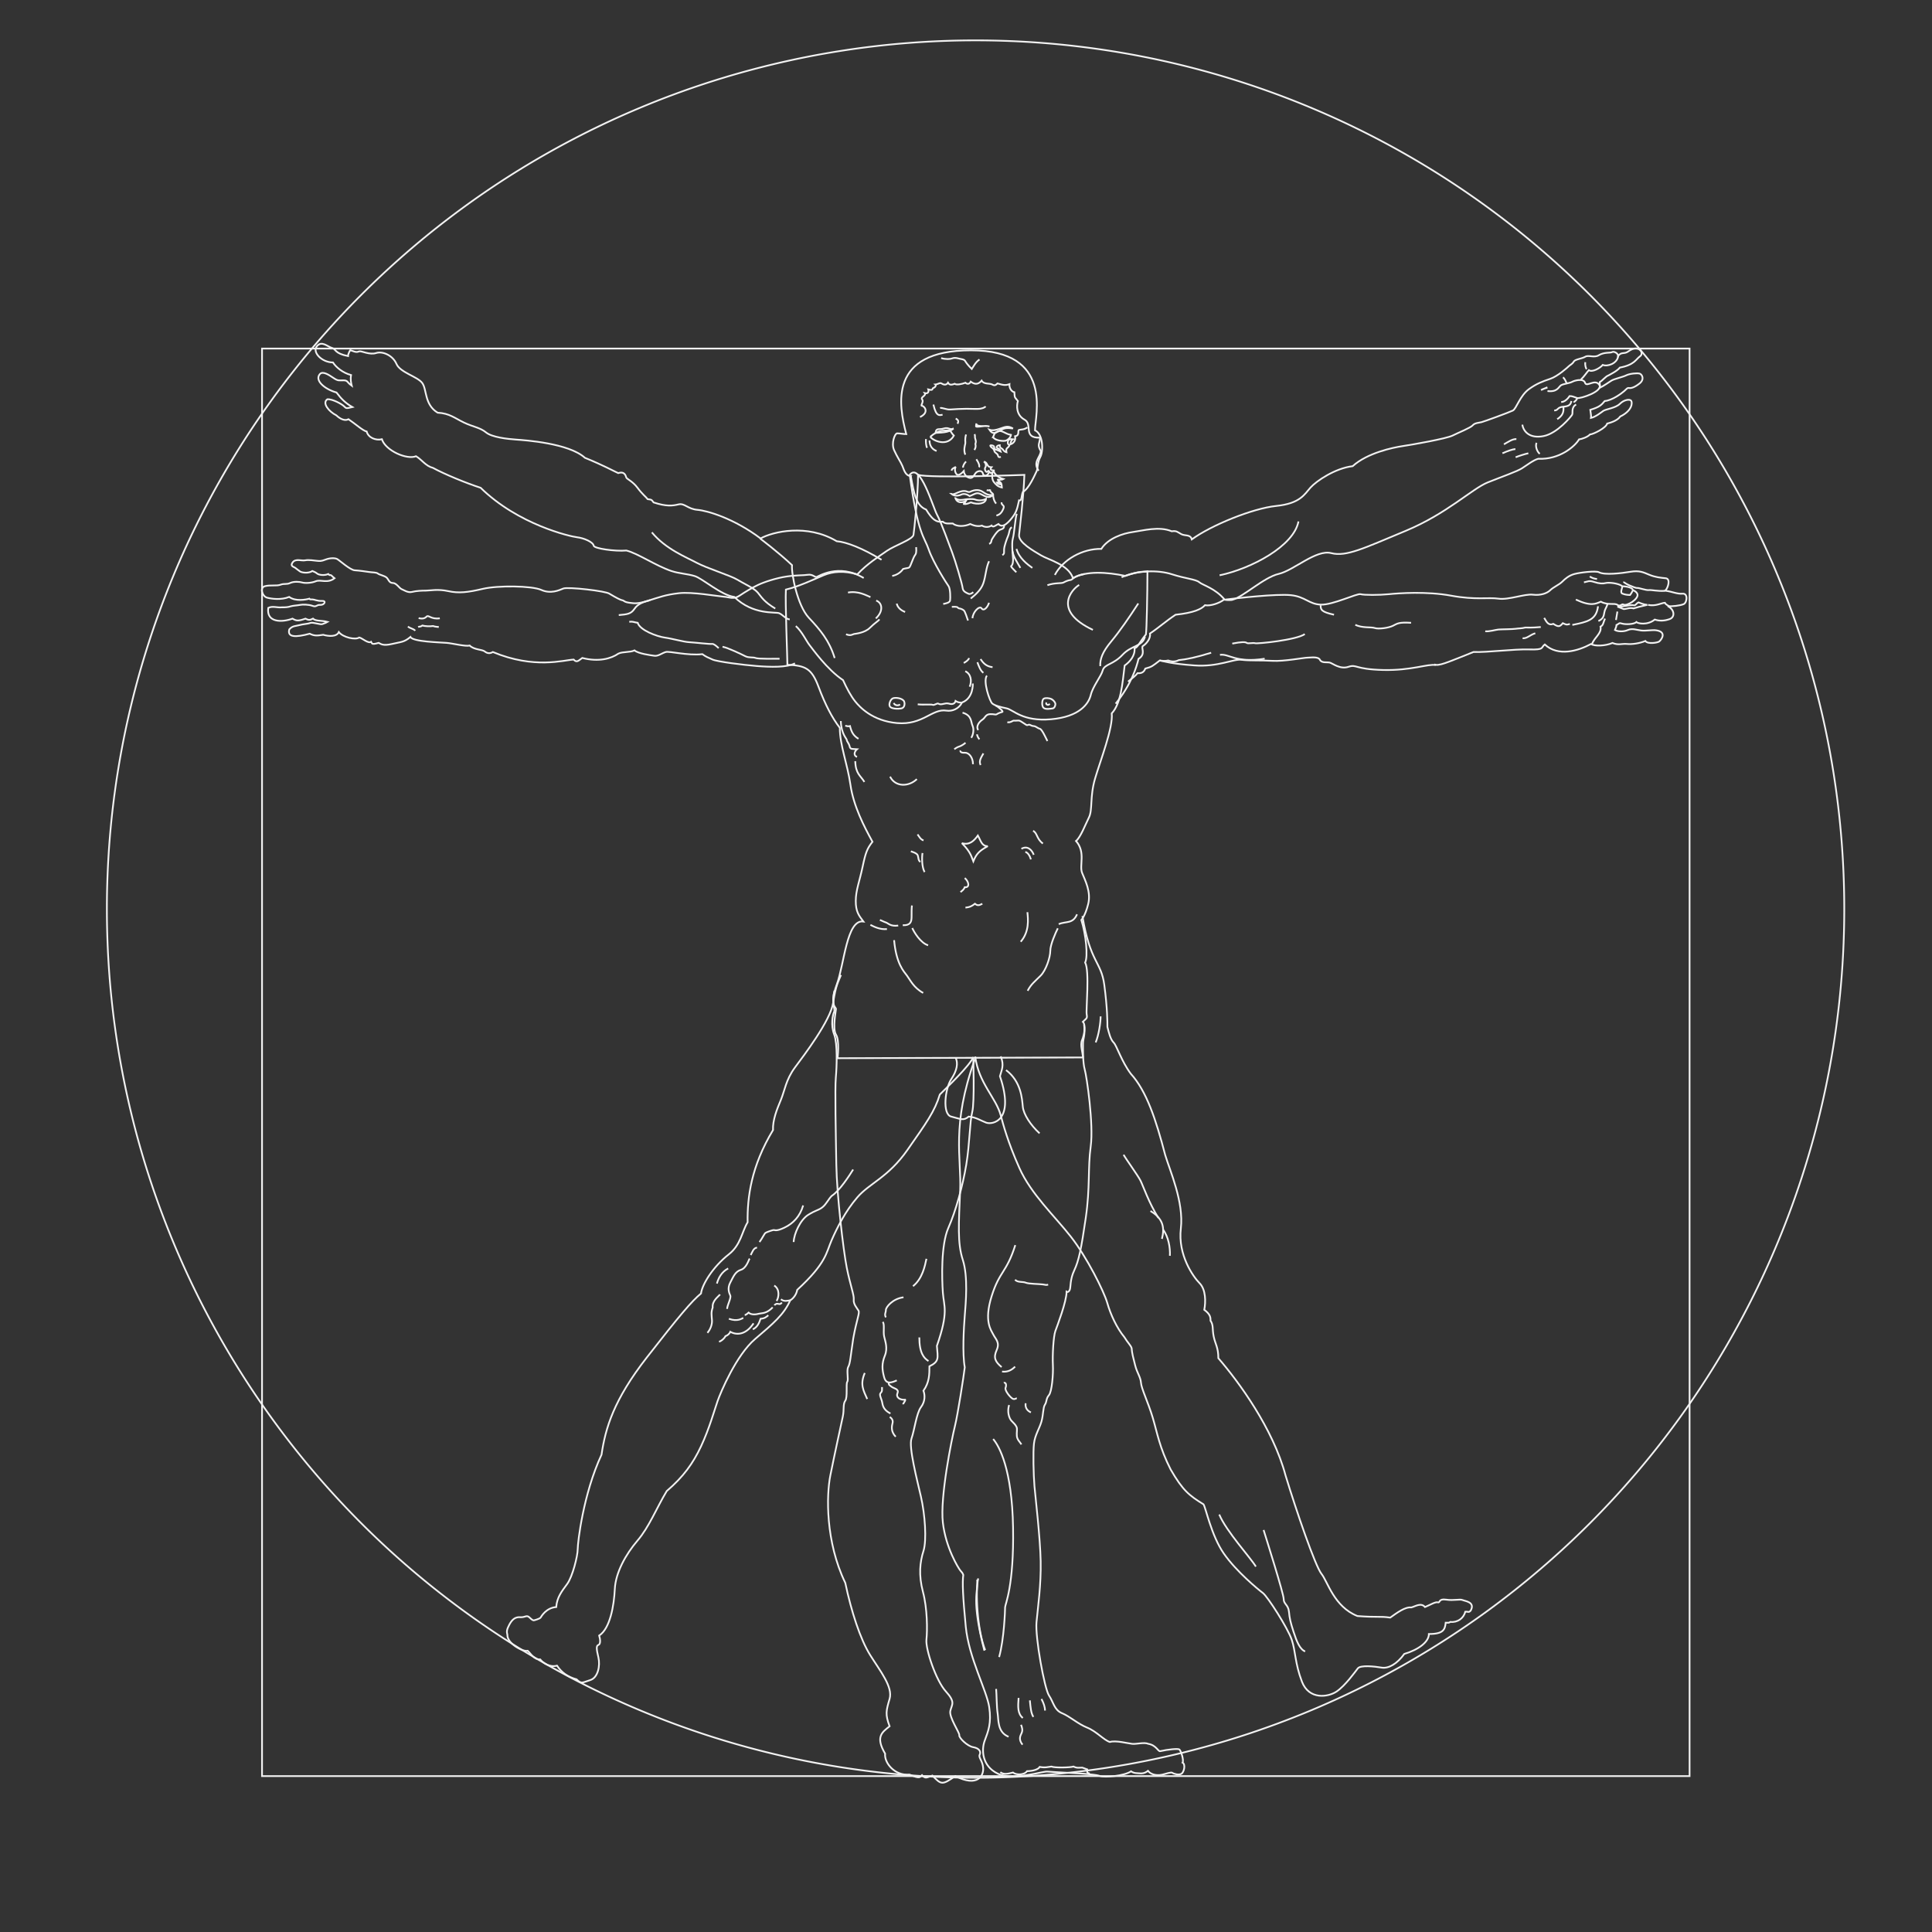 <?xml version="1.0" encoding="UTF-8" standalone="no"?>
<!-- Created with Inkscape (http://www.inkscape.org/) -->

<svg
   xmlns:dc="http://purl.org/dc/elements/1.1/"
   xmlns:cc="http://creativecommons.org/ns#"
   xmlns:rdf="http://www.w3.org/1999/02/22-rdf-syntax-ns#"
   xmlns:svg="http://www.w3.org/2000/svg"
   xmlns="http://www.w3.org/2000/svg"
   version="1.1"
   width="560"
   height="560"
   id="logo">
  <rect width="100%" height="100%" fill="#333333" stroke="none"/>
  <path
     d="m 534.569,263.494 a 251.793,251.793 0 0 1 -503.586,0 251.793,251.793 0 1 1 503.586,0 z"
     id="path3783"
     style="fill:none;stroke:#f2f2f2;stroke-width:0.5;stroke-miterlimit:4;stroke-opacity:1;stroke-dasharray:none" />
  <rect
     width="413.781"
     height="413.781"
     x="75.951"
     y="101.032"
     id="rect4293"
     style="fill:none;stroke:#f2f2f2;stroke-width:0.5;stroke-miterlimit:4;stroke-opacity:1;stroke-dasharray:none" />
  <path
     d="m 313.74,265.508 c 2.265,13.588 5.435,13.135 6.341,19.929 0.906,6.794 0.906,10.87 0.906,12.229 0.453,1.812 0.906,3.623 1.812,4.529 0.906,0.906 2.265,5.435 4.982,9.058 4.529,4.982 7.247,13.135 9.964,23.552 1.359,4.529 5.435,13.588 4.529,21.287 -0.906,7.7 3.623,14.041 5.435,15.852 1.812,1.812 1.812,5.435 1.359,7.7 1.812,1.359 1.812,2.265 1.812,3.17 0.906,1.359 0.453,2.265 0.906,4.529 0.453,2.265 1.359,3.17 1.359,6.341 5.888,6.794 15.852,20.381 19.476,33.969 3.17,10.417 8.606,26.269 10.417,28.534 1.812,2.265 3.623,9.511 10.417,12.229 5.888,0.453 6.341,0 9.511,0.453 1.925,-1.359 4.303,-3.17 6.114,-2.944 1.246,-0.34 2.831,-1.472 3.963,-0.113 1.585,-0.679 3.057,-1.585 3.737,-1.359 0.679,0.226 0.113,-1.132 2.378,-0.793 2.265,0.34 3.963,-0.226 4.756,0.113 0.793,0.34 3.737,0.566 2.378,3.057 -0.566,0.679 -0.793,0.226 -1.585,0.34 -0.453,1.925 -2.265,3.17 -4.303,2.944 -0.453,0.34 -0.679,0.226 -1.359,0.226 -0.226,1.925 -0.566,3.284 -4.869,3.284 0,2.265 -2.944,4.529 -7.134,5.775 -2.038,2.831 -4.529,4.303 -6.567,3.963 -2.038,-0.34 -6.114,-0.793 -6.907,0.226 -0.793,1.019 -3.623,4.982 -6.114,6.681 -2.491,1.698 -8.039,2.491 -10.078,-2.831 -2.038,-5.322 -1.812,-8.719 -2.944,-12.116 -1.132,-3.397 -7.02,-12.569 -8.379,-13.588 -1.359,-1.019 -7.7,-6.228 -11.323,-11.436 -3.623,-5.209 -5.209,-13.248 -5.888,-14.267 -4.136,-2.554 -5.994,-3.985 -9.511,-10.078 -3.284,-6.454 -3.85,-10.53 -5.209,-15.06 -1.359,-4.529 -3.284,-8.379 -3.397,-10.077 -0.113,-1.698 -1.132,-2.831 -1.698,-5.095 -0.566,-2.265 -0.906,-3.397 -1.019,-4.982 -0.328,-0.903 -1.129,-1.543 -2.089,-3.145 -2.242,-2.722 -4.003,-6.565 -4.964,-9.928 -0.961,-3.363 -5.925,-13.291 -10.569,-19.216 -4.644,-5.925 -11.53,-12.33 -14.892,-19.856 -3.363,-7.526 -4.736,-12.73 -5.444,-15.373 -1.349,-5.036 -6.405,-9.288 -7.366,-16.974"
     id="path4295-2"
     style="fill:none;stroke:#f2f2f2;stroke-width:0.5;stroke-linecap:butt;stroke-linejoin:miter;stroke-miterlimit:4;stroke-opacity:1;stroke-dasharray:none" />
  <path
     d="m 282.148,306.384 c -1.246,2.718 -7.473,8.606 -9.738,10.87 -1.472,4.869 -3.85,8.153 -9.398,16.079 -5.548,7.926 -10.983,9.625 -14.493,13.701 -3.51,4.076 -5.888,8.832 -7.473,12.455 -1.585,3.623 -1.472,6.567 -9.964,14.38 -0.226,1.359 -1.132,2.491 -2.038,3.057 -1.812,4.076 -4.756,6.567 -10.191,11.21 -5.435,4.642 -9.964,15.399 -10.87,18.004 -0.906,2.604 -2.378,7.926 -4.756,13.021 -2.378,5.095 -5.209,8.945 -9.964,13.021 -2.944,4.869 -5.095,10.417 -8.492,14.38 -3.397,3.963 -6.341,9.285 -6.567,14.041 -0.226,4.756 -1.359,11.436 -4.529,13.474 0.34,1.132 0.453,2.491 -0.226,2.718 -0.679,0.226 -0.566,1.246 0,3.623 0.566,2.378 -0.113,5.888 -2.378,6.567 -2.265,0.679 -2.491,1.246 -3.963,-0.226 -2.491,-0.679 -4.303,-1.925 -5.662,-3.963 -2.151,0.566 -4.076,-0.793 -4.869,-1.812 -1.812,0.113 -2.718,-1.698 -3.623,-2.491 -1.472,0.34 -6.001,-2.151 -5.888,-4.642 -0.226,-0.906 -0.226,-1.472 0.566,-2.944 0.793,-1.472 1.698,-2.265 3.17,-2.151 1.472,0.113 1.812,-0.793 2.718,0.113 0.906,0.906 1.132,0.793 1.246,0.793 0.113,0 1.698,-0.453 1.925,-0.793 0.226,-0.34 1.585,-2.831 4.529,-3.057 0.226,-2.831 1.585,-4.529 3.17,-6.681 1.585,-2.151 3.057,-8.153 3.057,-10.078 0,-1.925 1.585,-15.965 6.907,-27.402 1.132,-7.7 3.51,-15.852 13.135,-28.194 9.625,-12.342 12.987,-16.27 15.704,-18.535 0.331,-2.602 3.347,-7.631 8.074,-11.358 3.459,-2.727 3.737,-6.454 5.435,-9.285 -0.113,-7.247 1.019,-16.192 7.36,-26.722 -0.113,-2.944 1.132,-6.001 2.265,-8.719 1.132,-2.718 1.472,-5.888 4.076,-9.398 2.604,-3.51 10.304,-13.588 11.097,-18.796 0.793,-5.209 1.472,-6.001 2.265,-8.039"
     id="path4343"
     style="fill:none;stroke:#f2f2f2;stroke-width:0.5;stroke-linecap:butt;stroke-linejoin:miter;stroke-miterlimit:4;stroke-opacity:1;stroke-dasharray:none" />
  <path
     d="m 313.876,306.51 -71.112,0.22 c 0,0 0.66,-5.064 -0.44,-6.825 -1.101,-1.761 0,-7.045 0,-7.485 0,-0.44 -1.981,-1.101 0.22,-7.045 2.202,-5.944 2.862,-18.934 7.706,-18.273 -1.321,-1.761 -2.202,-2.862 -2.202,-5.944 0,-3.082 1.101,-5.724 1.981,-9.907 0.881,-4.183 1.321,-5.284 2.862,-7.265 -2.422,-4.403 -5.504,-10.348 -6.385,-16.512 -0.881,-6.165 -3.082,-11.448 -3.082,-16.512 -2.202,-2.862 -4.183,-6.605 -6.164,-11.889 -1.981,-5.284 -3.743,-6.165 -9.027,-6.385 0,-1.981 -0.66,-18.053 -0.44,-21.796 3.743,-0.881 8.366,-3.082 11.008,-4.183 2.642,-1.101 5.944,-1.321 9.687,-0.22 2.862,-3.082 6.385,-5.284 8.586,-6.825 2.202,-1.541 7.485,-3.302 7.706,-4.623 0.22,-1.321 1.321,-11.889 1.321,-17.393 3.767,1.009 30.822,0 30.822,0 -0.22,6.385 -1.321,15.191 -1.541,17.393 -0.22,2.202 4.183,4.623 6.385,5.944 2.202,1.321 7.926,2.642 9.247,6.605 3.743,-2.202 9.907,-1.761 15.191,-0.66 4.183,-1.541 5.504,-1.101 6.385,-1.321 0,6.164 -0.22,17.173 -0.44,18.273 -1.981,2.422 -2.422,3.963 -3.302,3.963 0.22,2.202 -1.321,3.963 -2.862,5.064 -0.66,5.504 -1.101,11.008 -3.743,13.87 0.44,4.183 -3.302,13.65 -4.844,18.934 -1.541,5.284 -0.66,9.027 -1.761,11.228 -1.101,2.202 -2.422,5.724 -3.743,6.825 2.862,3.302 0.881,7.045 1.761,9.247 0.881,2.202 2.642,5.504 1.761,9.027 -0.881,3.523 -1.981,4.623 -1.981,4.623 1.321,4.183 1.981,10.568 1.101,12.329 1.321,2.422 0.22,13.65 0.44,14.971 0.22,1.321 0,1.101 -1.101,2.202 0.881,0.881 0.44,3.743 -0.22,5.284 -0.66,1.541 0.22,3.523 0.22,5.064 z"
     id="path4345"
     style="fill:none;stroke:#f2f2f2;stroke-width:0.5;stroke-linecap:butt;stroke-linejoin:miter;stroke-miterlimit:4;stroke-opacity:1;stroke-dasharray:none" />
  <path
     d="m 277.035,306.645 c 0.662,1.545 0.442,3.532 -1.325,6.182 -1.766,2.649 -2.649,10.156 0,10.818 2.649,0.662 3.532,1.325 5.078,0 2.208,0.221 3.312,1.104 5.078,1.766 1.766,0.662 8.389,-0.442 3.974,-13.467 0.442,-1.766 1.325,-3.091 0.221,-5.74"
     id="path4347"
     style="fill:none;stroke:#f2f2f2;stroke-width:0.5;stroke-linecap:butt;stroke-linejoin:miter;stroke-miterlimit:4;stroke-opacity:1;stroke-dasharray:none" />
  <path
     d="m 291.606,310.177 c 4.415,3.312 4.636,8.389 4.857,10.597 0.221,2.208 2.208,5.299 4.857,7.727"
     id="path4349"
     style="fill:none;stroke:#f2f2f2;stroke-width:0.5;stroke-linecap:butt;stroke-linejoin:miter;stroke-miterlimit:4;stroke-opacity:1;stroke-dasharray:none" />
  <path
     d="m 286.308,245.27 c -1.766,0 -1.987,-1.545 -2.87,-3.091 -1.104,1.545 -2.429,2.87 -4.636,2.208 2.649,2.649 2.87,4.195 3.312,5.299 0.883,-2.208 1.766,-3.091 4.195,-4.415 z"
     id="path4351"
     style="fill:none;stroke:#f2f2f2;stroke-width:0.5;stroke-linecap:butt;stroke-linejoin:miter;stroke-miterlimit:4;stroke-opacity:1;stroke-dasharray:none" />
  <path
     d="m 228.908,179.527 c -1.104,-0.007 -1.978,-1.338 -3.079,-1.786 -1.101,-0.449 -7.51,0.614 -12.995,-4.721 -3.75,-0.466 -9.238,-5.359 -11.441,-6.035 -2.203,-0.677 -4.56,-0.736 -6.743,-1.46 -4.547,-1.508 -9.608,-5.053 -13.079,-5.954 -3.359,0.293 -9.342,-0.591 -9.484,-1.386 -0.198,-1.108 -2.856,-2.226 -4.841,-2.46 -1.985,-0.234 -16.992,-3.632 -27.935,-14.338 -4.186,-1.352 -10.5,-3.948 -13.882,-5.804 -1.984,-0.454 -3.296,-2.45 -4.835,-3.343 -2.656,1.087 -8.821,-1.603 -9.903,-4.921 -1.769,0.43 -3.971,-0.467 -4.401,-2.236 -1.102,-0.228 -3.297,-2.229 -5.276,-3.567 -1.043,0.564 -2.364,-0.042 -3.525,-1.127 -2.201,-1.118 -4.172,-3.56 -2.619,-4.653 1.39,-0.158 4.186,1.352 4.844,2.018 0.658,0.667 0.658,0.667 2.427,0.237 -1.98,-1.117 -3.296,-2.45 -4.609,-4.225 -3.306,-0.905 -6.434,-3.456 -4.822,-5.33 0.839,-0.976 2.648,0.238 3.967,1.13 1.319,0.892 1.541,0.672 2.866,0.681 1.325,0.009 0.88,0.447 2.418,1.561 -0.215,-0.885 -0.43,-1.769 -0.201,-3.092 -2.463,-0.67 -4.326,-2.243 -5.254,-3.654 -3.278,-0.021 -6.069,-3.006 -4.653,-4.714 1.416,-1.708 3.121,0.176 4.368,0.497 1.247,0.32 0.614,1.565 4.668,2.372 0.005,-0.781 0.636,-1.713 0.636,-1.713 2.024,0.794 2.026,0.481 2.652,0.329 0.625,-0.152 2.959,1.112 4.836,0.5 1.877,-0.612 4.835,0.656 5.912,3.161 1.077,2.505 6.065,3.63 7.458,5.512 1.393,1.882 0.584,6.248 4.471,8.615 3.433,0.178 4.985,1.594 7.631,2.86 2.646,1.266 4.674,1.435 6.382,2.851 1.708,1.416 6.232,1.914 8.729,2.086 2.497,0.172 15.292,1.036 19.948,5.281 5.45,2.221 8.249,3.8 9.65,4.434 1.877,-0.612 2.18,0.795 2.333,1.264 0.153,0.469 1.866,1.105 3.259,2.987 1.393,1.882 2.48,2.67 2.945,3.297 1.248,0.164 1.092,0.163 1.711,0.948 3.693,1.211 5.46,1.002 7.229,0.572 1.769,-0.43 2.641,1.342 5.509,1.581 2.869,0.239 10.581,2.497 18.271,8.287 3.545,-1.964 13.496,-4.328 22.073,0.806 2.869,0.239 7.493,2.036 12.991,5.383"
     id="path4353"
     style="fill:none;stroke:#f2f2f2;stroke-width:0.5;stroke-linecap:butt;stroke-linejoin:miter;stroke-miterlimit:4;stroke-opacity:1;stroke-dasharray:none" />
  <path
     d="m 188.947,154.311 c 3.974,4.857 10.156,7.285 13.026,8.831 2.87,1.545 9.935,3.753 11.701,4.857 1.766,1.104 4.857,2.429 5.961,3.753 1.104,1.325 1.766,2.649 5.078,4.636"
     id="path4355"
     style="fill:none;stroke:#f2f2f2;stroke-width:0.5;stroke-linecap:butt;stroke-linejoin:miter;stroke-miterlimit:4;stroke-opacity:1;stroke-dasharray:none" />
  <path
     d="m 220.297,156.077 c 0,0 5.299,3.974 9.272,7.727 -0.221,2.429 1.545,11.701 4.857,15.233 3.312,3.532 5.961,6.623 7.506,11.701"
     id="path4357"
     style="fill:none;stroke:#f2f2f2;stroke-width:0.5;stroke-linecap:butt;stroke-linejoin:miter;stroke-miterlimit:4;stroke-opacity:1;stroke-dasharray:none" />
  <path
     d="m 312.8,169.545 c -2.208,1.325 -7.727,7.506 3.974,13.026"
     id="path4359"
     style="fill:none;stroke:#f2f2f2;stroke-width:0.5;stroke-linecap:butt;stroke-linejoin:miter;stroke-miterlimit:4;stroke-opacity:1;stroke-dasharray:none" />
  <path
     d="m 281.973,198.118 c 0,0 0.243,4.244 -3.126,5.505 -0.888,1.831 -2.847,2.62 -4.507,2.358 -4.195,-0.662 -6.817,4.258 -14.308,3.605 -7.171,-0.625 -10.819,-4.629 -12.138,-6.262 -1.241,-1.536 -2.429,-3.753 -3.532,-6.182 -4.636,-3.091 -8.831,-9.052 -9.714,-10.156 -0.883,-1.104 -2.208,-3.974 -3.974,-5.519"
     id="path4361"
     style="fill:none;stroke:#f2f2f2;stroke-width:0.5;stroke-linecap:butt;stroke-linejoin:miter;stroke-miterlimit:4;stroke-opacity:1;stroke-dasharray:none" />
  <path
     d="m 267.588,287.807 c -2.81,-1.561 -3.747,-3.747 -4.683,-4.996 -0.937,-1.249 -3.122,-3.434 -3.747,-10.303"
     id="path4363"
     style="fill:none;stroke:#f2f2f2;stroke-width:0.5;stroke-linecap:butt;stroke-linejoin:miter;stroke-miterlimit:4;stroke-opacity:1;stroke-dasharray:none" />
  <path
     d="m 297.873,287.183 c 0.937,-1.873 2.186,-2.81 3.747,-4.371 1.561,-1.561 2.81,-5.308 2.81,-7.181 0,-1.873 1.561,-5.308 2.186,-6.557"
     id="path4365"
     style="fill:none;stroke:#f2f2f2;stroke-width:0.5;stroke-linecap:butt;stroke-linejoin:miter;stroke-miterlimit:4;stroke-opacity:1;stroke-dasharray:none" />
  <path
     d="m 230.433,192.268 c -2.342,1.249 -7.181,1.093 -11.084,0.781 -3.903,-0.312 -11.396,-1.249 -12.801,-1.873 -1.405,-0.624 -1.873,-0.781 -2.966,-1.561 -4.371,0.468 -9.523,-0.937 -10.615,-0.624 -1.093,0.312 -2.186,1.249 -3.278,1.093 -1.093,-0.156 -4.683,-0.624 -5.776,-1.561 -1.249,0.624 -3.434,0.312 -4.683,0.937 -2.029,1.405 -5.62,2.498 -10.459,1.249 -0.937,0.624 -1.561,1.561 -2.498,0.468 -2.966,0.156 -11.396,2.81 -23.416,-2.186 -0.781,0.468 -1.561,0.468 -2.342,-0.156 -0.781,-0.624 -3.122,-0.468 -4.371,-1.717 -1.249,0.312 -4.839,-0.624 -6.713,-0.781 -1.873,-0.156 -9.835,-0.312 -10.459,-1.717 -1.873,1.561 -2.654,1.405 -5.308,2.029 -2.654,0.624 -3.278,0 -3.903,-0.312 -2.186,0.624 -1.873,0.156 -2.186,-0.312 -0.781,0.624 -2.654,-1.093 -3.434,-1.249 -1.093,0.781 -4.683,0 -5.932,-1.561 -0.624,1.405 -2.966,1.249 -4.527,0.781 -1.873,0.312 -2.654,0.312 -3.903,-0.312 -4.059,1.093 -6.557,1.093 -5.932,-1.249 0.937,-1.093 1.873,-0.937 2.966,-1.249 1.093,-0.312 2.342,-0.312 3.122,-0.624 0.781,-0.312 2.966,0.624 3.591,0.312 0.624,-0.312 0.624,-0.156 1.405,-0.624 -1.717,-0.468 -3.434,-0.156 -4.215,-0.937 -0.937,0.468 -1.249,0.468 -2.186,0 -2.186,0.781 -2.654,0.624 -3.747,0 -2.966,1.093 -7.649,1.249 -7.025,-3.122 1.249,-0.624 2.654,0 3.903,-0.156 1.155,0.016 1.877,-0.056 2.526,-0.273 0.649,-0.216 2.165,-0.289 2.814,-0.433 0.649,-0.144 2.453,-0.144 3.608,0.289 1.154,0.433 1.082,-0.361 2.237,-0.289 1.154,0.072 1.876,-1.227 0.505,-1.154 -1.371,0.072 -2.237,-0.433 -2.814,-0.433 -0.577,0 -0.649,0.072 -0.866,-0.216 -1.01,0.289 -4.04,0.866 -5.844,-0.505 -2.309,0.938 -5.051,0.577 -6.421,0.216 -1.371,-0.361 -2.237,-2.886 -0.649,-3.319 1.587,-0.433 3.391,0 4.546,-0.433 1.154,-0.433 1.732,0 2.814,-0.505 1.082,-0.505 2.742,-0.361 3.463,-0.144 0.722,0.216 2.597,0.216 3.968,-0.361 1.371,-0.577 3.391,0.722 5.411,-0.866 -0.649,-0.505 -0.938,-0.938 -1.154,-0.938 -0.216,0 -0.289,0.144 -0.649,-0.289 -1.154,0.505 -2.742,0.289 -3.247,-0.144 -0.505,-0.433 -1.082,-0.577 -1.371,-0.722 -1.227,0.794 -3.102,0.433 -3.535,0.144 -0.433,-0.289 -1.082,-0.794 -1.443,-1.082 -0.361,-0.289 -1.587,-0.433 -0.722,-1.587 0.866,-1.154 2.597,-0.361 3.608,-0.577 1.01,-0.216 2.67,0.072 3.463,0.144 0.794,0.072 1.154,0.144 2.453,-0.361 1.299,-0.505 2.742,-0.505 3.391,-0.144 0.649,0.361 3.752,3.175 5.051,3.247 1.299,0.072 3.319,0.361 4.257,0.505 0.938,0.144 2.02,0.072 2.453,0.433 0.433,0.361 1.948,0.649 2.525,1.154 0.577,0.505 0.722,1.587 1.804,1.587 1.082,0 1.876,1.515 2.597,1.804 0.722,0.289 1.804,1.082 2.958,0.794 1.315,-0.334 2.897,-0.385 4.07,-0.385 1.173,0 3.469,-0.51 6.479,0.153 3.01,0.663 5.663,0.357 10,-0.663 4.337,-1.02 14.183,-0.918 16.938,0.306 2.755,1.224 5.153,0.102 6.428,-0.408 1.275,-0.51 12.346,0.714 13.367,1.531 1.939,1.173 3.265,1.837 3.724,1.888 0.459,0.051 0.459,0.51 2.041,0.714 1.582,0.204 2.347,0.357 5.459,-0.612 3.112,-0.969 5.016,-1.729 8.912,-2.162 3.896,-0.433 11.039,0.866 12.915,1.01 1.876,0.144 2.886,0.866 4.618,-0.289 1.732,-1.154 3.535,-2.237 5.339,-3.103 1.804,-0.866 5.339,-2.02 8.297,-2.453 2.958,-0.433 4.782,-0.289 6.153,-0.505 1.371,-0.216 2,0.722 2.505,0.649 0.505,-0.072 6.349,-4.113 13.709,0.289"
     id="path4367"
     style="fill:none;stroke:#f2f2f2;stroke-width:0.5;stroke-linecap:butt;stroke-linejoin:miter;stroke-miterlimit:4;stroke-opacity:1;stroke-dasharray:none" />
  <path
     d="m 264.01,137.974 c 0.883,5.078 1.545,8.61 4.415,9.714 1.766,2.87 2.87,3.753 4.857,3.532 0.803,0.736 1.83,0.474 2.859,0.512 1.183,0.965 3.397,0.92 5.089,0.151 1.557,0.733 2.657,0.677 3.405,0.47 0.893,0.548 2.001,0.488 2.776,-0.029 0.442,0.662 1.104,0 1.987,-0.442 1.325,1.545 3.312,-0.883 4.415,-2.429 1.104,-1.545 1.325,-3.532 1.545,-4.415 0.883,0.221 0.662,-1.325 1.104,-2.429 1.766,-0.883 3.532,-5.078 3.974,-5.961 0.442,-0.883 0.221,-2.649 1.104,-4.195 0.883,-1.545 0.883,-6.623 -1.545,-7.727 0,-4.195 5.52,-23.181 -18.545,-23.181 -24.064,0 -20.973,15.896 -18.766,24.285 -0.662,0 -1.987,-0.221 -2.649,-0.221 -0.662,0 -1.766,2.87 -0.883,4.857 0.883,1.987 1.987,3.532 2.429,4.636 0.442,1.104 0.883,2.87 2.429,2.87 z"
     id="path4369"
     style="fill:none;stroke:#f2f2f2;stroke-width:0.5;stroke-linecap:butt;stroke-linejoin:miter;stroke-miterlimit:4;stroke-opacity:1;stroke-dasharray:none" />
  <path
     d="m 269.639,126.604 c 0.883,1.214 4.967,2.98 6.844,-0.331 -0.662,-0.662 -0.883,-1.325 -1.214,-1.545 -2.208,0.221 -3.201,-0.221 -5.63,1.877 z"
     id="path4371"
     style="fill:none;stroke:#f2f2f2;stroke-width:0.5;stroke-linecap:butt;stroke-linejoin:miter;stroke-miterlimit:4;stroke-opacity:1;stroke-dasharray:none" />
  <path
     d="m 275.821,136.429 c 0.11,-0.552 0.221,-0.552 1.214,-1.104 -0.552,0.883 0,1.987 0.331,2.208 0.331,0.221 0.883,0.221 1.987,-0.993 0.11,1.325 1.325,2.097 2.097,1.987 0.773,-0.11 1.104,-1.435 1.766,-1.766 0.662,-0.331 1.545,-0.442 1.766,0.773 0.662,0.773 1.435,0.11 1.766,-0.773"
     id="path4373"
     style="fill:none;stroke:#f2f2f2;stroke-width:0.5;stroke-linecap:butt;stroke-linejoin:miter;stroke-miterlimit:4;stroke-opacity:1;stroke-dasharray:none" />
  <path
     d="m 283.769,135.435 c 0.221,-0.331 0,-1.214 -0.773,-2.318"
     id="path4375"
     style="fill:none;stroke:#f2f2f2;stroke-width:0.5;stroke-linecap:butt;stroke-linejoin:miter;stroke-miterlimit:4;stroke-opacity:1;stroke-dasharray:none" />
  <path
     d="m 279.133,135.546 c 0,-0.662 0.442,-1.325 0.883,-1.766"
     id="path4377"
     style="fill:none;stroke:#f2f2f2;stroke-width:0.5;stroke-linecap:butt;stroke-linejoin:miter;stroke-miterlimit:4;stroke-opacity:1;stroke-dasharray:none" />
  <path
     d="m 287.853,126.715 c 0.662,1.104 3.201,1.214 3.753,0.993 0.552,-0.221 1.325,-0.883 1.435,-1.656 -1.656,-0.221 -2.649,-1.545 -3.864,-0.993 -1.214,0.552 -0.993,1.104 -1.325,1.656 z"
     id="path4379"
     style="fill:none;stroke:#f2f2f2;stroke-width:0.5;stroke-linecap:butt;stroke-linejoin:miter;stroke-miterlimit:4;stroke-opacity:1;stroke-dasharray:none" />
  <path
     d="m 279.795,131.792 c -0.552,-1.325 -0.11,-2.649 0,-3.201 0.11,-0.552 -0.221,-1.104 0.221,-2.649"
     id="path4381"
     style="fill:none;stroke:#f2f2f2;stroke-width:0.5;stroke-linecap:butt;stroke-linejoin:miter;stroke-miterlimit:4;stroke-opacity:1;stroke-dasharray:none" />
  <path
     d="m 273.392,175.064 c 0.552,-0.11 1.877,-0.331 1.987,-0.993 0.11,-0.662 0.11,-3.422 -0.442,-4.195 -0.552,-0.773 -4.415,-6.734 -5.74,-10.597 -1.325,-3.864 -3.091,-4.084 -5.519,-21.636 2.98,-3.864 6.734,9.383 7.948,11.591 1.214,2.208 3.532,8.721 4.415,11.039 0.883,2.318 2.87,9.052 2.98,10.156 0.11,1.104 1.214,1.435 1.656,1.656 0.442,0.221 0.883,0 1.435,-0.442"
     id="path4383"
     style="fill:none;stroke:#f2f2f2;stroke-width:0.5;stroke-linecap:butt;stroke-linejoin:miter;stroke-miterlimit:4;stroke-opacity:1;stroke-dasharray:none" />
  <path
     d="m 280.899,190.739 c -0.221,0.662 -0.993,1.104 -1.545,1.435"
     id="path4385"
     style="fill:none;stroke:#f2f2f2;stroke-width:0.5;stroke-linecap:butt;stroke-linejoin:miter;stroke-miterlimit:4;stroke-opacity:1;stroke-dasharray:none" />
  <path
     d="m 253.964,174.07 c 1.987,0.773 1.987,3.312 -0.11,5.188"
     id="path4387"
     style="fill:none;stroke:#f2f2f2;stroke-width:0.5;stroke-linecap:butt;stroke-linejoin:miter;stroke-miterlimit:4;stroke-opacity:1;stroke-dasharray:none" />
  <path
     d="m 252.309,173.077 c -1.104,-0.442 -3.532,-1.877 -6.513,-1.325"
     id="path4389"
     style="fill:none;stroke:#f2f2f2;stroke-width:0.5;stroke-linecap:butt;stroke-linejoin:miter;stroke-miterlimit:4;stroke-opacity:1;stroke-dasharray:none" />
  <path
     d="m 259.925,174.954 c 0.221,1.104 1.214,1.987 2.429,2.429"
     id="path4391"
     style="fill:none;stroke:#f2f2f2;stroke-width:0.5;stroke-linecap:butt;stroke-linejoin:miter;stroke-miterlimit:4;stroke-opacity:1;stroke-dasharray:none" />
  <path
     d="m 281.879,179.199 c 0.102,-1.837 2.041,-3.775 2.653,-2.857 0.612,0.918 1.735,-0.306 2.143,-1.633"
     id="path2841-5"
     style="fill:none;stroke:#f2f2f2;stroke-width:0.5;stroke-linecap:butt;stroke-linejoin:miter;stroke-miterlimit:4;stroke-opacity:1;stroke-dasharray:none" />
  <path
     d="m 284.226,191.036 c 0.714,1.122 1.633,2.143 3.469,2.347"
     id="path2843-1"
     style="fill:none;stroke:#f2f2f2;stroke-width:0.5;stroke-linecap:butt;stroke-linejoin:miter;stroke-miterlimit:4;stroke-opacity:1;stroke-dasharray:none" />
  <path
     d="m 285.042,195.015 c -0.816,-0.51 -1.429,-2.143 -1.735,-3.061"
     id="path2845-7"
     style="fill:none;stroke:#f2f2f2;stroke-width:0.5;stroke-linecap:butt;stroke-linejoin:miter;stroke-miterlimit:4;stroke-opacity:1;stroke-dasharray:none" />
  <path
     d="m 281.369,173.485 c 1.122,-0.918 2.959,-2.347 3.673,-4.49 0.714,-2.143 0.714,-4.286 1.633,-6.326"
     id="path2847"
     style="fill:none;stroke:#f2f2f2;stroke-width:0.5;stroke-linecap:butt;stroke-linejoin:miter;stroke-miterlimit:4;stroke-opacity:1;stroke-dasharray:none" />
  <path
     d="m 275.784,143.147 c 0.83,0.758 2.056,0.577 2.814,0.216 0.758,-0.361 1.659,-0.144 2.453,0.433 1.587,-0.577 1.984,-1.299 3.535,-0.433 1.551,0.866 2.453,1.01 3.355,-0.036 -0.974,0.361 -1.84,0.108 -3.066,-0.758 -1.227,-0.866 -2.67,-0.433 -3.139,-0.253 -0.469,0.18 -0.685,0.469 -1.479,0.144 -0.794,-0.325 -1.84,-0.072 -2.778,0.361 -0.938,0.433 -1.371,0.577 -1.696,0.325 z"
     id="path2870"
     style="fill:none;stroke:#f2f2f2;stroke-width:0.5;stroke-linecap:butt;stroke-linejoin:miter;stroke-miterlimit:4;stroke-opacity:1;stroke-dasharray:none" />
  <path
     d="m 286.777,124.559 c 0.918,1.377 1.582,1.02 2.857,0.357 1.275,-0.663 1.531,-1.02 3.979,-0.714 -1.429,-0.816 -2.041,-0.561 -3.775,0.051 -1.735,0.612 -2.5,0.51 -3.061,0.306 z"
     id="path2872"
     style="fill:none;stroke:#f2f2f2;stroke-width:0.5;stroke-linecap:butt;stroke-linejoin:miter;stroke-miterlimit:4;stroke-opacity:1;stroke-dasharray:none" />
  <path
     d="m 276.369,124.201 c -1.326,1.326 -4.132,1.173 -5.204,1.275 0.204,-1.582 0.969,-0.816 2.398,-1.275 1.429,-0.459 1.786,0.561 2.806,0 z"
     id="path2874"
     style="fill:none;stroke:#f2f2f2;stroke-width:0.5;stroke-linecap:butt;stroke-linejoin:miter;stroke-miterlimit:4;stroke-opacity:1;stroke-dasharray:none" />
  <path
     d="m 277.542,122.824 c 0.51,-0.969 -0.051,-1.173 -0.51,-1.531"
     id="path2876-8"
     style="fill:none;stroke:#f2f2f2;stroke-width:0.5;stroke-linecap:butt;stroke-linejoin:miter;stroke-miterlimit:4;stroke-opacity:1;stroke-dasharray:none" />
  <path
     d="m 286.777,123.64 c -0.969,-0.357 -2.092,-0.051 -2.704,0 -0.612,0.051 -1.122,0.102 -1.173,-0.051 -0.051,-0.153 0.102,-0.561 0.102,-0.867 -0.051,0.663 0.714,0.714 1.275,0.765 0.561,0.051 2.092,-0.102 2.5,0.153 z"
     id="path2878"
     style="fill:none;stroke:#f2f2f2;stroke-width:0.5;stroke-linecap:butt;stroke-linejoin:miter;stroke-miterlimit:4;stroke-opacity:1;stroke-dasharray:none" />
  <path
     d="m 286.062,195.832 c -1.224,1.531 0.816,7.449 1.531,8.061 0.714,0.612 2.245,1.02 4.184,1.429 1.939,0.408 4.592,3.877 12.857,3.163 8.265,-0.714 10.918,-4.49 11.53,-7.041 0.612,-2.551 2.959,-5.306 3.469,-7.143 0.51,-1.837 3.061,-1.633 5.714,-4.49 2.653,-2.857 5.816,-2.347 6.53,-5.306"
     id="path2880"
     style="fill:none;stroke:#f2f2f2;stroke-width:0.5;stroke-linecap:butt;stroke-linejoin:miter;stroke-miterlimit:4;stroke-opacity:1;stroke-dasharray:none" />
  <path
     d="m 318.918,193.077 c -0.102,-2.041 0.612,-4.081 3.163,-7.143 2.551,-3.061 5.204,-6.939 7.857,-11.02"
     id="path2882"
     style="fill:none;stroke:#f2f2f2;stroke-width:0.5;stroke-linecap:butt;stroke-linejoin:miter;stroke-miterlimit:4;stroke-opacity:1;stroke-dasharray:none" />
  <path
     d="m 305.756,166.649 c 2.347,-4.49 8.061,-7.653 13.469,-7.551 1.939,-3.061 6.224,-4.49 9.183,-4.898 2.959,-0.408 7.551,-1.735 11.224,-0.204 1.429,-0.204 1.633,0.204 2.755,0.816 1.122,0.612 2.653,0 3.061,1.531 5.612,-4.081 17.55,-8.979 24.489,-9.694 6.939,-0.714 8.163,-3.367 9.898,-5.306 1.735,-1.939 7.143,-5.612 12.244,-6.224 4.286,-3.877 11.734,-5.408 14.489,-5.816 2.755,-0.408 12.653,-2.143 14.489,-3.061 1.837,-0.918 5.204,-2.245 5.816,-2.959 0.612,-0.714 1.735,-0.714 2.551,-0.918 0.816,-0.204 8.061,-2.857 9.081,-3.367 1.02,-0.51 2.063,-4.321 4.694,-6.224 2.165,-1.566 3.979,-2.245 6.122,-2.959 2.143,-0.714 5,-3.265 5.408,-3.673 0.408,-0.408 1.02,-0.612 1.429,-1.326 0.408,-0.714 2.352,-0.813 3.367,-1.429 0.897,-0.543 2.585,0.384 3.877,-0.408 1.61,-0.987 3.367,-0.612 3.877,-0.918 0.51,-0.306 1.735,0.306 1.735,1.122 1.02,-1.326 1.742,-0.419 2.989,-1.344 2.951,-2.189 4.676,0.493 3.409,1.399 -1.291,0.923 -1.603,2.496 -5.888,3.313 -0.816,1.02 -2.755,1.939 -3.265,2.245 -0.918,0.306 -1.735,1.531 -2.551,1.939 -0.102,0.714 0.259,1.195 -0.047,1.705 1.224,-0.612 2.598,-1.603 3.415,-2.113 0.816,-0.51 3.265,-1.02 4.286,-1.531 1.02,-0.51 3.163,-0.714 3.877,-0.51 0.714,0.204 1.531,1.633 0,2.857 -1.531,1.224 -2.551,1.429 -3.061,1.326 -0.51,-0.102 -0.714,0.306 -1.429,0.918 -0.714,0.612 -3.367,2.653 -5.612,2.857 -1.02,1.224 -1.531,1.735 -4.184,2.551 0.102,0.816 0.306,1.837 0.204,2.347 1.327,-0.306 2.857,-1.531 3.571,-2.041 0.714,-0.51 3.571,-0.816 4.796,-2.041 1.224,-1.224 2.857,-1.429 3.265,-0.918 0.408,0.51 0.408,2.857 -3.163,4.592 -0.816,1.224 -2.959,1.837 -3.775,2.041 -0.306,1.224 -3.877,3.061 -5,3.163 -0.612,0.714 -2.347,1.326 -3.163,1.429 -1.122,1.939 -5.612,5.918 -11.836,5.612 -1.429,0.408 -3.265,1.837 -4.694,2.755 -1.429,0.918 -5.306,2.245 -9.898,4.081 -4.592,1.837 -11.836,9.081 -23.877,14.081 -12.04,5 -17.142,7.551 -21.53,6.428 -4.388,-1.122 -10.816,5 -15.204,6.02 -4.388,1.02 -10.306,6.734 -13.571,7.551 -0.561,0.051 -1.48,0.102 -2.296,-0.102 -1.275,1.02 -3.928,1.939 -5.51,1.633 -1.02,1.122 -3.214,2.194 -8.52,2.755 -2.857,1.888 -4.833,3.713 -7.43,5.445 0.289,1.587 -1.299,3.175 -2.02,3.608 -0.722,0.433 1.01,2.309 -1.299,3.752 -0.577,2.453 -2.165,7.504 -6.638,12.987"
     id="path2886-6"
     style="fill:none;stroke:#f2f2f2;stroke-width:0.5;stroke-linecap:butt;stroke-linejoin:miter;stroke-miterlimit:4;stroke-opacity:1;stroke-dasharray:none" />
  <path
     d="m 241.88,287.155 c -0.918,3.571 0.306,5.306 -0.102,6.122 -0.408,0.816 -1.02,3.877 0,6.53 1.02,2.653 0.78,9.36 0.491,12.534 -0.289,3.175 0,16.595 0.144,25.253 0.144,8.658 2.02,24.82 3.03,29.871 1.01,5.051 2.165,7.937 2.02,9.235 -0.144,1.299 0.938,2.453 1.371,3.175 0.433,0.722 -0.505,2.453 -1.515,8.081 -0.794,5.195 -0.866,7.215 -1.443,8.225 -0.577,1.01 0.144,3.752 -0.289,4.329 -0.433,0.577 0.144,4.473 -0.577,5.483 -0.722,1.01 -0.289,2.597 -0.722,4.618 -0.433,2.02 -2.453,11.256 -3.608,17.028 -1.154,5.772 -1.443,19.192 4.329,31.169 1.732,8.225 4.329,16.306 7.215,20.924 2.886,4.618 6.638,9.235 5.628,12.699 -1.01,3.463 -1.299,4.473 0,7.937 -2.165,1.732 -4.185,3.03 -1.299,7.937 -0.289,2.742 2.886,6.494 7.071,6.061 3.319,1.443 3.03,0.577 3.608,0.144 1.01,1.154 1.299,0.722 3.03,0.144 2.597,2.742 2.886,2.742 6.638,0.144 6.494,3.319 8.225,-0.144 8.081,-2.309 -0.144,-2.165 -1.443,-3.03 -1.01,-3.896 0.433,-0.866 -0.144,-1.876 -1.876,-2.165 -1.732,-0.289 -4.185,-2.742 -4.04,-3.463 0.144,-0.722 -3.03,-5.195 -2.597,-7.071 0.433,-1.876 1.587,-2.453 -1.299,-5.628 -2.886,-3.175 -5.916,-12.266 -5.628,-15.007 0.289,-2.742 0.289,-8.947 -1.01,-13.853 -1.299,-4.906 -0.866,-8.658 0.144,-11.833 1.01,-3.175 0.433,-10.678 -0.722,-15.729 -1.154,-5.051 -3.608,-14.43 -2.742,-16.883 0.866,-2.453 1.443,-7.359 2.742,-9.091 1.299,-1.732 1.154,-3.608 0.722,-4.762 1.732,-2.453 1.732,-4.762 1.732,-7.071 2.886,-1.443 2.453,-2.309 2.165,-5.916 3.463,-9.957 2.02,-11.4 1.732,-15.44 -0.289,-4.04 -0.577,-13.853 1.587,-18.759 2.165,-4.906 4.185,-12.266 5.195,-18.326 1.01,-6.061 1.01,-12.554 1.732,-15.296 0.722,-2.742 0.289,-15.873 0.289,-15.873"
     id="path2888"
     style="fill:none;stroke:#f2f2f2;stroke-width:0.5;stroke-linecap:butt;stroke-linejoin:miter;stroke-miterlimit:4;stroke-opacity:1;stroke-dasharray:none" />
  <path
     d="m 264.637,372.804 c 2.742,-2.165 3.463,-5.916 3.896,-7.937"
     id="path2890"
     style="fill:none;stroke:#f2f2f2;stroke-width:0.5;stroke-linecap:butt;stroke-linejoin:miter;stroke-miterlimit:4;stroke-opacity:1;stroke-dasharray:none" />
  <path
     d="m 182.393,180.22 c 1.224,-0.102 1.122,0.102 2.449,0.306 0.612,2.143 5.612,3.979 7.857,4.286 2.245,0.306 5.306,1.224 7.041,1.326 1.735,0.102 6.122,0.612 6.632,0.51 0.51,-0.102 1.531,0.816 1.939,1.224"
     id="path2892"
     style="fill:none;stroke:#f2f2f2;stroke-width:0.5;stroke-linecap:butt;stroke-linejoin:miter;stroke-miterlimit:4;stroke-opacity:1;stroke-dasharray:none" />
  <path
     d="m 209.433,187.464 c 1.633,0.306 5.612,2.245 6.632,2.755 1.02,0.51 2.245,0.204 2.959,0.51 0.714,0.306 5.816,0.204 6.939,0.204"
     id="path2894"
     style="fill:none;stroke:#f2f2f2;stroke-width:0.5;stroke-linecap:butt;stroke-linejoin:miter;stroke-miterlimit:4;stroke-opacity:1;stroke-dasharray:none" />
  <path
     d="m 378.304,478.678 c -1.531,-0.612 -2.449,-2.857 -3.367,-5.714 -0.918,-2.857 -1.122,-3.775 -1.327,-5.816 -0.204,-2.041 -1.531,-2.143 -1.531,-3.673 0,-1.531 -5,-17.346 -5.816,-19.999"
     id="path2896"
     style="fill:none;stroke:#f2f2f2;stroke-width:0.5;stroke-linecap:butt;stroke-linejoin:miter;stroke-miterlimit:4;stroke-opacity:1;stroke-dasharray:none" />
  <path
     d="m 364.019,454.087 c -1.429,-2.449 -8.571,-10.204 -10.612,-15.101"
     id="path2898"
     style="fill:none;stroke:#f2f2f2;stroke-width:0.5;stroke-linecap:butt;stroke-linejoin:miter;stroke-miterlimit:4;stroke-opacity:1;stroke-dasharray:none" />
  <path
     d="m 317.592,302.154 c 0.918,-2.245 1.429,-5.816 1.429,-7.551"
     id="path2900"
     style="fill:none;stroke:#f2f2f2;stroke-width:0.5;stroke-linecap:butt;stroke-linejoin:miter;stroke-miterlimit:4;stroke-opacity:1;stroke-dasharray:none" />
  <path
     d="m 314.225,296.95 c 0.408,3.265 -0.306,3.877 -0.306,5.612 0,1.735 -0.075,5.45 0.502,7.47 0.577,2.02 2.597,15.873 1.732,22.223 -0.866,6.349 -0.144,11.833 -1.443,20.78 -1.299,8.947 -2.02,12.41 -3.319,15.152 -1.299,2.742 -0.995,4.817 -1.299,5.628 -0.216,0.577 -0.577,0.794 -0.938,0.577 0,2.886 -2.67,9.813 -3.247,11.4 -0.577,1.587 -0.866,7.071 -0.722,9.813 0.144,2.742 -0.289,7.792 -1.154,8.802 -0.866,1.01 -0.577,1.876 -1.154,2.742 -0.577,0.866 -0.433,2.886 -1.01,4.906 -0.577,2.02 -1.876,3.896 -2.165,6.349 -0.289,2.453 -0.144,9.091 0.144,12.41 0.289,3.319 1.665,14.885 1.799,21.75 0.135,6.865 -0.808,13.325 -1.211,17.633 -0.404,4.307 2.288,19.248 3.634,21.267 1.346,2.019 1.481,4.173 3.769,5.115 2.288,0.942 4.576,3.096 7.268,4.173 2.692,1.077 4.846,3.634 6.595,4.173 1.615,-0.538 5.249,0.404 6.461,0.538 1.211,0.135 3.5,-0.538 4.711,0 2.255,0.39 2.833,2.266 3.41,2.121 2.237,-0.505 5.123,-0.794 5.556,-0.505 0.433,0.289 1.371,3.102 0.938,3.824 0.938,0.505 0.433,2.814 -0.361,3.247 -0.794,0.433 -2.237,0 -2.597,-0.289 -0.361,-0.289 -1.876,0.289 -2.814,0.505 -0.938,0.216 -3.03,0.433 -4.257,-1.082 -1.01,0.794 -1.876,0.794 -2.453,0.722 -0.577,-0.072 -1.515,0.072 -2.453,-0.577 -2.02,1.371 -7.648,1.804 -8.947,1.371 -1.299,-0.433 -2.886,-0.433 -3.608,-0.577 -0.722,-0.144 -10.245,-0.577 -11.688,-0.722 -1.443,-0.144 -9.957,2.742 -14.43,0.577 -4.473,-2.165 -4.762,-6.782 -3.752,-9.524 1.01,-2.742 2.02,-5.051 1.299,-9.813 -0.722,-4.762 -5.916,-14.286 -6.782,-23.233 -0.866,-8.947 -1.01,-12.843 -0.722,-15.007 -0.289,-0.722 -0.289,-0.577 -0.866,-1.299 -0.577,-0.722 -4.185,-6.494 -5.051,-13.853 -0.866,-7.359 2.597,-24.387 3.463,-27.85 0.866,-3.463 2.597,-14.719 2.886,-17.172 -0.722,-3.896 -0.289,-11.4 0,-15.007 0.289,-3.608 1.01,-11.256 -0.577,-16.162 -1.587,-4.906 -1.167,-10.453 -0.759,-20.044 0.408,-9.591 -2.653,-18.775 4.286,-38.162"
     id="path2902"
     style="fill:none;stroke:#f2f2f2;stroke-width:0.5;stroke-linecap:butt;stroke-linejoin:miter;stroke-miterlimit:4;stroke-opacity:1;stroke-dasharray:none" />
  <path
     d="m 283.229,457.888 c 0.381,3.712 -1.808,5.425 2.094,20.558"
     id="path2904"
     style="fill:none;stroke:#f2f2f2;stroke-width:0.5;stroke-linecap:butt;stroke-linejoin:miter;stroke-miterlimit:4;stroke-opacity:1;stroke-dasharray:none" />
  <path
     d="m 296.383,505.707 c -1.154,-1.443 -0.722,-2.453 -0.289,-3.319 0.433,-0.866 0.144,-1.732 -0.144,-2.453"
     id="path2906"
     style="fill:none;stroke:#f2f2f2;stroke-width:0.5;stroke-linecap:butt;stroke-linejoin:miter;stroke-miterlimit:4;stroke-opacity:1;stroke-dasharray:none" />
  <path
     d="m 292.343,503.398 c -3.319,-1.299 -2.886,-5.051 -3.175,-6.782 -0.289,-1.732 -0.289,-5.628 -0.433,-7.071"
     id="path2908-7"
     style="fill:none;stroke:#f2f2f2;stroke-width:0.5;stroke-linecap:butt;stroke-linejoin:miter;stroke-miterlimit:4;stroke-opacity:1;stroke-dasharray:none" />
  <path
     d="m 296.062,418.681 c -0.408,-0.714 -1.224,-1.326 -1.326,-2.449 -0.102,-1.122 0.204,-2.041 -0.102,-2.653 -0.306,-0.612 -0.714,-1.02 -1.429,-1.735 -0.714,-0.714 -1.327,-2.653 -0.714,-4.592"
     id="path2910"
     style="fill:none;stroke:#f2f2f2;stroke-width:0.5;stroke-linecap:butt;stroke-linejoin:miter;stroke-miterlimit:4;stroke-opacity:1;stroke-dasharray:none" />
  <path
     d="m 298.817,409.395 c -0.918,-0.408 -1.735,-1.224 -1.531,-2.653"
     id="path2912"
     style="fill:none;stroke:#f2f2f2;stroke-width:0.5;stroke-linecap:butt;stroke-linejoin:miter;stroke-miterlimit:4;stroke-opacity:1;stroke-dasharray:none" />
  <path
     d="m 294.736,405.314 c -0.408,0 -0.612,0.408 -1.224,0.102 -0.612,-0.306 -2.347,-2.347 -2.041,-3.163 0.306,-0.816 0.102,-1.633 -0.51,-1.429"
     id="path2914"
     style="fill:none;stroke:#f2f2f2;stroke-width:0.5;stroke-linecap:butt;stroke-linejoin:miter;stroke-miterlimit:4;stroke-opacity:1;stroke-dasharray:none" />
  <path
     d="m 290.322,396.253 c -1.804,-1.515 -2.453,-2.67 -1.443,-4.906 1.01,-2.237 -0.289,-3.175 -0.938,-4.473 -0.649,-1.299 -2.814,-3.824 -0.505,-11.183 2.309,-7.359 4.257,-6.638 6.854,-14.791"
     id="path2916"
     style="fill:none;stroke:#f2f2f2;stroke-width:0.5;stroke-linecap:butt;stroke-linejoin:miter;stroke-miterlimit:4;stroke-opacity:1;stroke-dasharray:none" />
  <path
     d="m 303.815,372.371 c -0.866,0.144 -0.433,0.072 -1.515,-0.072 -1.082,-0.144 -4.185,-0.144 -4.978,-0.505 -0.794,-0.361 -2.381,0 -3.103,-0.866"
     id="path2918"
     style="fill:none;stroke:#f2f2f2;stroke-width:0.5;stroke-linecap:butt;stroke-linejoin:miter;stroke-miterlimit:4;stroke-opacity:1;stroke-dasharray:none" />
  <path
     d="m 339.097,364.002 c 0.144,-2.309 -0.433,-5.628 -2.02,-7.648"
     id="path2920"
     style="fill:none;stroke:#f2f2f2;stroke-width:0.5;stroke-linecap:butt;stroke-linejoin:miter;stroke-miterlimit:4;stroke-opacity:1;stroke-dasharray:none" />
  <path
     d="m 336.788,359.095 c 0.866,-3.319 0.289,-5.916 -3.319,-8.081"
     id="path2922-6"
     style="fill:none;stroke:#f2f2f2;stroke-width:0.5;stroke-linecap:butt;stroke-linejoin:miter;stroke-miterlimit:4;stroke-opacity:1;stroke-dasharray:none" />
  <path
     d="m 335.778,353.035 c -2.742,-4.329 -4.473,-9.38 -5.195,-10.823 -0.722,-1.443 -4.185,-6.205 -4.906,-7.504"
     id="path2924"
     style="fill:none;stroke:#f2f2f2;stroke-width:0.5;stroke-linecap:butt;stroke-linejoin:miter;stroke-miterlimit:4;stroke-opacity:1;stroke-dasharray:none" />
  <path
     d="m 353.509,166.751 c 9.148,-1.903 21.53,-8.469 22.856,-15.612"
     id="path2926"
     style="fill:none;stroke:#f2f2f2;stroke-width:0.5;stroke-linecap:butt;stroke-linejoin:miter;stroke-miterlimit:4;stroke-opacity:1;stroke-dasharray:none" />
  <path
     d="m 301.062,136.446 c -1.837,-2.551 0.612,-3.979 0.612,-5.714 -1.122,-1.837 -0.306,-2.143 -0.204,-3.877 -5.102,0.204 -2.041,-3.877 -4.49,-5.204 -2.449,-1.326 -2.347,-4.081 -1.939,-5.408 -0.918,-1.224 -0.918,-0.714 -1.02,-2.551 -0.918,-0.204 -1.531,-1.326 -1.429,-2.347 -1.122,0.408 -1.735,0.306 -3.469,-0.204 -0.51,0.51 -0.816,0.714 -1.531,0.306 -0.714,-0.408 -2.449,0 -3.061,-1.122 -0.714,0.816 -1.633,1.429 -3.163,0.306 -0.357,0.765 -1.071,0.765 -1.531,0.306 -1.02,0.408 -2.653,0.714 -3.112,0.306 -0.714,0.255 -1.48,0.51 -1.939,-0.306 -0.561,0.867 -1.429,0.51 -1.888,0.204 -0.459,-0.306 -1.071,0.255 -1.735,0.306 0.204,0.153 0,0.816 -0.561,0.969 -0.561,0.153 0.102,0.918 -1.531,0.459 0.255,0.867 -0.255,1.275 -1.02,1.071 0.51,0.765 -1.326,1.122 -0.765,1.837 0.561,0.714 -0.612,1.837 -0.051,1.837 0.561,0 2.347,1.837 -0.561,3.265"
     id="path2928"
     style="fill:none;stroke:#f2f2f2;stroke-width:0.5;stroke-linecap:butt;stroke-linejoin:miter;stroke-miterlimit:4;stroke-opacity:1;stroke-dasharray:none" />
  <path
     d="m 282.44,130.426 c 0.408,-0.714 0.408,-1.173 0.306,-1.582 -0.102,-0.408 0.306,-0.51 0,-1.429 -0.306,-0.918 0,-0.867 -0.255,-1.582"
     id="path2930"
     style="fill:none;stroke:#f2f2f2;stroke-width:0.5;stroke-linecap:butt;stroke-linejoin:miter;stroke-miterlimit:4;stroke-opacity:1;stroke-dasharray:none" />
  <path
     d="m 297.797,123.895 c -1.071,0.714 -1.837,0.561 -2.398,0.714 -0.561,0.153 0.306,1.633 -1.173,1.837 0.102,0.561 0.204,1.786 -1.377,2.398 0.051,-0.714 0.357,-1.326 0.714,-1.531 -0.714,-0.102 -1.275,0 -1.377,0.51 -0.102,0.51 -0.153,0.816 0.204,1.071 0.357,0.255 -0.051,0.612 -0.255,0.816 -0.204,0.204 -0.612,0.255 -0.408,1.377 -0.816,-0.204 -1.02,-0.918 -1.275,-1.02 -0.255,-0.102 -0.714,-0.408 -0.663,-1.02 -0.918,0.051 -1.173,0.765 -0.663,0.867 0.51,0.102 0.765,0.459 0.918,0.969 -0.612,-0.255 -0.918,-0.459 -1.275,-0.51 -0.357,-0.051 -0.612,-0.408 -0.612,-0.816 0,-0.408 -0.867,-0.561 -1.071,-0.459 -0.204,0.102 0.306,0.663 0.561,0.765 0.255,0.102 0.561,0.663 0.612,0.969 0.051,0.306 0.867,0.714 0.969,1.071 0.102,0.357 0.153,0.816 0.867,0.51"
     id="path2932"
     style="fill:none;stroke:#f2f2f2;stroke-width:0.5;stroke-linecap:butt;stroke-linejoin:miter;stroke-miterlimit:4;stroke-opacity:1;stroke-dasharray:none" />
  <path
     d="m 283.92,104.202 c -1.122,0.714 -1.837,2.143 -2.245,2.755 -1.122,-1.122 -1.633,-1.837 -1.939,-2.347 -0.306,-0.51 -1.224,-0.51 -1.939,-0.714 -0.714,-0.204 -1.326,-0.204 -1.837,0 -0.51,0.204 -1.837,0.306 -3.163,-0.102"
     id="path2934"
     style="fill:none;stroke:#f2f2f2;stroke-width:0.5;stroke-linecap:butt;stroke-linejoin:miter;stroke-miterlimit:4;stroke-opacity:1;stroke-dasharray:none" />
  <path
     d="m 285.2,133.804 c 1.227,0.253 0.649,1.623 2.201,1.623 -0.541,0.722 -0.144,0.866 0.649,0.938 -0.144,0.722 1.227,2.092 2.778,2.489 -0.541,0.325 -1.515,0.18 -1.768,0.108 0.469,0.397 0.541,0.613 0.577,0.83 -0.216,0 -0.397,0 -0.685,0.036 0.216,0.469 0.722,0.541 1.046,0.577 0.072,-0.289 -0.253,-0.577 -0.361,-0.902 0.649,0.469 0.722,0.866 0.758,1.804 -1.263,-0.289 -1.732,-0.902 -2.309,-1.587 -0.577,-0.685 -0.577,-2.092 -0.433,-2.778 -0.505,0.289 -0.685,0.072 -0.938,-0.289 -0.253,-0.361 -0.18,-0.18 -0.541,0.108 -0.361,0.289 -0.938,-0.794 -0.577,-1.263 0.361,-0.469 0.108,-1.407 -0.397,-1.696 z"
     id="path2936"
     style="fill:none;stroke:#f2f2f2;stroke-width:0.5;stroke-linecap:butt;stroke-linejoin:miter;stroke-miterlimit:4;stroke-opacity:1;stroke-dasharray:none" />
  <path
     d="m 325.099,167.318 c 4.618,-2.02 10.534,-2.165 14.575,-0.866 4.04,1.299 6.927,1.443 7.937,2.309 1.01,0.866 4.618,1.732 7.359,5.051 3.608,-0.433 15.007,-1.732 19.192,-1.299 4.185,0.433 5.195,2.597 8.658,2.742 3.463,0.144 10.534,-3.319 11.544,-3.03 1.01,0.289 5.339,0.289 8.225,0 2.886,-0.289 10.967,-0.866 18.038,0.433 7.071,1.299 10.823,0.433 13.709,0.866 2.886,0.433 7.648,-1.443 9.957,-1.154 2.309,0.289 4.185,-0.433 5.051,-1.299 0.866,-0.866 2.597,-1.587 3.463,-2.453 0.866,-0.866 1.948,-1.804 3.535,-2.237 1.587,-0.433 6.221,-1.008 7.143,-0.505 1.587,0.866 6.494,0.289 9.091,-0.144 2.597,-0.433 3.752,0.144 5.483,0.866 1.732,0.722 3.319,0.866 4.762,1.01 1.443,0.144 0.722,2.742 -0.144,3.608 2.165,0.289 3.463,1.01 5.051,0.866 1.587,-0.144 1.299,2.597 0.289,3.03 -1.01,0.433 -3.463,0.722 -4.618,0.577 2.02,1.01 2.165,3.175 0.577,3.752 -1.587,0.577 -3.03,0.577 -4.329,0.144 -2.165,1.732 -4.906,1.154 -5.339,0.722 -0.722,0.722 -3.319,0.722 -4.185,0.433 -0.866,-0.289 -0.722,0 -1.587,0.433 0,0.433 -0.144,0.722 -0.433,1.443 0.722,0.433 2.453,0.577 3.752,0 1.299,-0.577 2.597,0 3.896,0.144 1.299,0.144 3.169,-0.225 4.257,-0.072 3.099,0.435 1.721,2.567 0.938,3.247 -0.393,0.341 -3.319,0.866 -4.04,-0.144 -1.732,0.722 -3.896,1.01 -5.339,0.866 -1.443,-0.144 -2.453,0.433 -4.185,-0.289 -2.02,0.866 -5.195,1.01 -6.205,0.289 -3.752,2.02 -9.524,3.752 -13.42,0.144 -1.154,0.866 0,1.587 -4.473,1.443 -4.473,-0.144 -12.012,0.883 -16.197,0.739 -7.937,3.175 -10.066,4.167 -11.365,3.59"
     id="path2938"
     style="fill:none;stroke:#f2f2f2;stroke-width:0.5;stroke-linecap:butt;stroke-linejoin:miter;stroke-miterlimit:4;stroke-opacity:1;stroke-dasharray:none" />
  <path
     d="m 118.242,181.604 c 0.649,0.577 1.732,0.649 2.092,1.227"
     id="path2940"
     style="fill:none;stroke:#f2f2f2;stroke-width:0.5;stroke-linecap:butt;stroke-linejoin:miter;stroke-miterlimit:4;stroke-opacity:1;stroke-dasharray:none" />
  <path
     d="m 121.2,181.748 c 0.433,-0.216 0.649,0 1.227,-0.433 0.794,0.216 2.165,0.289 3.103,0.144 0.577,0.216 1.154,0.216 1.659,0.289"
     id="path2942"
     style="fill:none;stroke:#f2f2f2;stroke-width:0.5;stroke-linecap:butt;stroke-linejoin:miter;stroke-miterlimit:4;stroke-opacity:1;stroke-dasharray:none" />
  <path
     d="m 121.344,179.151 c 1.01,0.289 1.732,0.144 2.309,-0.433 0.577,-0.577 1.227,0.866 3.824,0.505"
     id="path2944"
     style="fill:none;stroke:#f2f2f2;stroke-width:0.5;stroke-linecap:butt;stroke-linejoin:miter;stroke-miterlimit:4;stroke-opacity:1;stroke-dasharray:none" />
  <path
     d="m 179.354,178.285 c 2.381,-0.216 3.535,-0.289 4.546,-1.804 1.01,-1.515 2.67,-2.02 4.546,-2.525"
     id="path2946"
     style="fill:none;stroke:#f2f2f2;stroke-width:0.5;stroke-linecap:butt;stroke-linejoin:miter;stroke-miterlimit:4;stroke-opacity:1;stroke-dasharray:none" />
  <path
     d="m 416.16,192.77 c -2.347,-0.408 -7.041,1.633 -15.306,1.429 -8.265,-0.204 -7.551,-1.735 -10,-0.918 -2.449,0.816 -4.592,-1.02 -5.408,-1.224 -0.816,-0.204 -2.347,0.204 -2.857,-0.816 -0.51,-1.02 -2.755,-0.612 -3.673,-0.612 -0.918,0 -6.836,1.122 -10.102,0.918 -3.265,-0.204 -6.632,0 -8.979,-0.306 -2.347,-0.306 -6.734,2.143 -13.673,1.633 -6.939,-0.51 -8.877,-1.224 -10,-1.429 -2.143,1.633 -2.245,1.837 -4.184,2.347 -0.408,1.122 -1.224,1.429 -2.245,1.326 -0.51,0.714 -1.633,1.531 -2.755,2.449"
     id="path2948"
     style="fill:none;stroke:#f2f2f2;stroke-width:0.5;stroke-linecap:butt;stroke-linejoin:miter;stroke-miterlimit:4;stroke-opacity:1;stroke-dasharray:none" />
  <path
     d="m 336.163,191.444 c 0.714,0.102 1.633,0.204 2.449,0 1.531,0.612 2.653,0.102 3.061,-0.102 2.143,-0.204 5.102,-0.816 9.387,-2.143"
     id="path2950"
     style="fill:none;stroke:#f2f2f2;stroke-width:0.5;stroke-linecap:butt;stroke-linejoin:miter;stroke-miterlimit:4;stroke-opacity:1;stroke-dasharray:none" />
  <path
     d="m 357.182,186.546 c 2.653,-0.51 3.775,-0.51 4.184,-0.204 0.408,0.306 1.837,-0.102 2.449,0.102 0.612,0.204 11.938,-0.918 14.387,-2.653"
     id="path2952"
     style="fill:none;stroke:#f2f2f2;stroke-width:0.5;stroke-linecap:butt;stroke-linejoin:miter;stroke-miterlimit:4;stroke-opacity:1;stroke-dasharray:none" />
  <path
     d="m 382.794,175.424 c 0,1.326 0.204,1.939 3.877,2.755"
     id="path2954"
     style="fill:none;stroke:#f2f2f2;stroke-width:0.5;stroke-linecap:butt;stroke-linejoin:miter;stroke-miterlimit:4;stroke-opacity:1;stroke-dasharray:none" />
  <path
     d="m 392.849,181.099 c 2.02,1.01 4.618,0.577 5.628,0.938 1.01,0.361 3.968,0 5.267,-0.649 1.299,-0.649 1.659,-1.082 5.267,-0.866"
     id="path2956"
     style="fill:none;stroke:#f2f2f2;stroke-width:0.5;stroke-linecap:butt;stroke-linejoin:miter;stroke-miterlimit:4;stroke-opacity:1;stroke-dasharray:none" />
  <path
     d="m 430.512,182.975 c 1.082,0.144 3.03,-0.433 3.824,-0.505 0.794,-0.072 4.04,-0.072 4.978,-0.216 0.938,-0.144 1.732,-0.072 2.814,-0.361 2.092,0.072 3.608,-0.072 4.473,-0.144"
     id="path2958"
     style="fill:none;stroke:#f2f2f2;stroke-width:0.5;stroke-linecap:butt;stroke-linejoin:miter;stroke-miterlimit:4;stroke-opacity:1;stroke-dasharray:none" />
  <path
     d="m 441.335,184.995 c 1.299,0.144 2.165,-1.01 3.68,-1.443"
     id="path2960"
     style="fill:none;stroke:#f2f2f2;stroke-width:0.5;stroke-linecap:butt;stroke-linejoin:miter;stroke-miterlimit:4;stroke-opacity:1;stroke-dasharray:none" />
  <path
     d="m 353.611,189.811 c 2.653,-0.408 4.49,2.449 12.959,1.122"
     id="path2962"
     style="fill:none;stroke:#f2f2f2;stroke-width:0.5;stroke-linecap:butt;stroke-linejoin:miter;stroke-miterlimit:4;stroke-opacity:1;stroke-dasharray:none" />
  <path
     d="m 455.75,181.138 c 4.49,-0.918 6.939,-1.429 7.449,-5.408"
     id="path2964"
     style="fill:none;stroke:#f2f2f2;stroke-width:0.5;stroke-linecap:butt;stroke-linejoin:miter;stroke-miterlimit:4;stroke-opacity:1;stroke-dasharray:none" />
  <path
     d="m 456.771,173.792 c 4.388,2.041 5.714,1.224 7.245,0.612 2.041,1.122 3.979,0.306 4.796,0.918 0.816,0.612 1.3,-0.387 1.735,-0.102 0.942,0.618 4.465,-1.606 4.081,-2.959 -0.195,-0.687 -0.918,-1.02 -1.326,-1.224 -0.102,-0.612 -1.327,-1.02 -3.061,-1.122 -1.224,-0.918 -3.979,-1.122 -4.796,-0.918 -0.816,0.204 -1.837,0.204 -3.367,-0.306 -1.531,-0.51 -1.837,-0.102 -2.959,0.102"
     id="path2966"
     style="fill:none;stroke:#f2f2f2;stroke-width:0.5;stroke-linecap:butt;stroke-linejoin:miter;stroke-miterlimit:4;stroke-opacity:1;stroke-dasharray:none" />
  <path
     d="m 461.464,186.648 c 0.714,-1.939 2.857,-3.061 2.449,-5 0.918,-0.51 0.714,-1.122 1.326,-2.347"
     id="path2968-59"
     style="fill:none;stroke:#f2f2f2;stroke-width:0.5;stroke-linecap:butt;stroke-linejoin:miter;stroke-miterlimit:4;stroke-opacity:1;stroke-dasharray:none" />
  <path
     d="m 463.301,180.016 c 1.531,-0.714 1.531,-1.531 1.735,-2.551 0.204,-1.02 0.408,-0.918 0.918,-2.347"
     id="path2970-4"
     style="fill:none;stroke:#f2f2f2;stroke-width:0.5;stroke-linecap:butt;stroke-linejoin:miter;stroke-miterlimit:4;stroke-opacity:1;stroke-dasharray:none" />
  <path
     d="m 455.036,180.832 c -1.02,0.408 -1.326,0.102 -2.041,-0.204 -0.918,1.122 -1.326,1.122 -2.755,0.204 -1.326,0.51 -1.837,-0.306 -2.653,-1.735"
     id="path2972"
     style="fill:none;stroke:#f2f2f2;stroke-width:0.5;stroke-linecap:butt;stroke-linejoin:miter;stroke-miterlimit:4;stroke-opacity:1;stroke-dasharray:none" />
  <path
     d="m 470.648,168.588 c 0,0.51 3.469,1.939 3.877,1.837 0.408,-0.102 2.551,0.714 3.367,0.612 0.816,-0.102 2.755,0.408 4.694,0.204"
     id="path2974"
     style="fill:none;stroke:#f2f2f2;stroke-width:0.5;stroke-linecap:butt;stroke-linejoin:miter;stroke-miterlimit:4;stroke-opacity:1;stroke-dasharray:none" />
  <path
     d="m 468.811,175.832 c 1.531,0.102 3.877,-0.612 4.592,-0.408 0.714,0.204 0.714,-0.408 1.531,-0.816 0.612,0.204 1.326,0.612 2.551,0.714 -1.837,0.408 -3.367,0.816 -3.979,1.02 -1.122,-0.306 -2.143,0.204 -2.857,0.204 l -1.837,-0.714 z"
     id="path2976"
     style="fill:none;stroke:#f2f2f2;stroke-width:0.5;stroke-linecap:butt;stroke-linejoin:miter;stroke-miterlimit:4;stroke-opacity:1;stroke-dasharray:none" />
  <path
     d="m 477.688,175.322 c 2.182,0.499 3.936,-0.585 4.898,-0.612 0.204,0.51 0.816,0.714 1.224,1.02"
     id="path2980-2"
     style="fill:none;stroke:#f2f2f2;stroke-width:0.5;stroke-linecap:butt;stroke-linejoin:miter;stroke-miterlimit:4;stroke-opacity:1;stroke-dasharray:none" />
  <path
     d="m 468.403,179.71 c 0,0 0.306,-1.939 0.408,-2.449"
     id="path2982-3"
     style="fill:none;stroke:#f2f2f2;stroke-width:0.5;stroke-linecap:butt;stroke-linejoin:miter;stroke-miterlimit:4;stroke-opacity:1;stroke-dasharray:none" />
  <path
     d="m 470.239,169.914 c 0,0.612 -0.714,1.837 0,2.143 0.714,0.306 1.633,0.408 2.245,0.408 0.408,-0.51 0.612,-1.02 0.816,-1.326"
     id="path2984-68"
     style="fill:none;stroke:#f2f2f2;stroke-width:0.5;stroke-linecap:butt;stroke-linejoin:miter;stroke-miterlimit:4;stroke-opacity:1;stroke-dasharray:none" />
  <path
     d="m 282.025,221.503 c 0,-2.02 -1.227,-3.391 -2.381,-3.319 -1.154,0.072 -1.371,-0.361 -1.227,-0.649"
     id="path2986-16"
     style="fill:none;stroke:#f2f2f2;stroke-width:0.5;stroke-linecap:butt;stroke-linejoin:miter;stroke-miterlimit:4;stroke-opacity:1;stroke-dasharray:none" />
  <path
     d="m 276.614,217.174 c 0.505,-0.433 1.154,-0.722 1.443,-0.794 0.289,-0.072 1.154,-0.505 1.804,-1.082"
     id="path2988-3"
     style="fill:none;stroke:#f2f2f2;stroke-width:0.5;stroke-linecap:butt;stroke-linejoin:miter;stroke-miterlimit:4;stroke-opacity:1;stroke-dasharray:none" />
  <path
     d="m 281.52,213.855 c 0.577,-0.866 0.866,-2.453 0.361,-3.535 -0.505,-1.082 -0.144,-2.958 -2.886,-3.752"
     id="path2990-9"
     style="fill:none;stroke:#f2f2f2;stroke-width:0.5;stroke-linecap:butt;stroke-linejoin:miter;stroke-miterlimit:4;stroke-opacity:1;stroke-dasharray:none" />
  <path
     d="m 283.901,214.288 c -0.361,-0.361 -0.649,-1.01 -0.722,-1.443"
     id="path2992-78"
     style="fill:none;stroke:#f2f2f2;stroke-width:0.5;stroke-linecap:butt;stroke-linejoin:miter;stroke-miterlimit:4;stroke-opacity:1;stroke-dasharray:none" />
  <path
     d="m 283.54,211.619 c -0.794,-1.154 0.433,-2.525 1.227,-3.03 0.794,-0.505 0.866,-1.515 2.165,-1.587 1.299,-0.072 1.587,0.289 2.02,0 0.433,-0.289 1.227,-0.577 1.587,-0.649 0.361,-0.072 -0.866,-1.299 -2.02,-1.876"
     id="path2994-61"
     style="fill:none;stroke:#f2f2f2;stroke-width:0.5;stroke-linecap:butt;stroke-linejoin:miter;stroke-miterlimit:4;stroke-opacity:1;stroke-dasharray:none" />
  <path
     d="m 303.598,214.793 c -0.577,-1.154 -1.587,-3.391 -2.165,-3.535 -0.577,-0.144 -1.01,-0.577 -1.443,-0.722 -0.433,-0.144 -0.649,0 -1.299,-0.361 -0.649,-0.361 -0.722,0.216 -1.227,-0.072 -0.505,-0.289 -1.659,-1.154 -2.02,-1.227 -0.361,-0.072 -1.154,0.072 -1.515,0 -0.361,-0.072 -1.082,0.722 -1.948,0.433"
     id="path2996-6"
     style="fill:none;stroke:#f2f2f2;stroke-width:0.5;stroke-linecap:butt;stroke-linejoin:miter;stroke-miterlimit:4;stroke-opacity:1;stroke-dasharray:none" />
  <path
     d="m 304.753,202.6 c -0.794,-0.289 -1.732,-0.361 -2.237,-0.072 -0.505,0.289 -0.649,2.165 0,2.67 0.649,0.505 2.02,0.216 2.597,0.144 0.577,-0.072 0.866,-1.01 0.794,-1.371 -0.072,-0.361 -0.433,-0.938 -1.154,-1.371 z"
     id="path2998-52"
     style="fill:none;stroke:#f2f2f2;stroke-width:0.5;stroke-linecap:butt;stroke-linejoin:miter;stroke-miterlimit:4;stroke-opacity:1;stroke-dasharray:none" />
  <path
     d="m 303.31,203.61 c -0.144,0.433 -0.072,0.505 0.216,0.649 0.289,0.144 0.577,0 0.722,-0.289"
     id="path3000-59"
     style="fill:none;stroke:#f2f2f2;stroke-width:0.5;stroke-linecap:butt;stroke-linejoin:miter;stroke-miterlimit:4;stroke-opacity:1;stroke-dasharray:none" />
  <path
     d="m 245.228,183.84 c 1.371,0.577 1.948,0 2.309,-0.072 0.361,-0.072 3.103,-0.289 4.618,-1.804 1.515,-1.515 2.381,-1.876 2.742,-2.453"
     id="path3006-6"
     style="fill:none;stroke:#f2f2f2;stroke-width:0.5;stroke-linecap:butt;stroke-linejoin:miter;stroke-miterlimit:4;stroke-opacity:1;stroke-dasharray:none" />
  <path
     d="m 280.582,179.872 c -0.289,-0.866 -0.866,-2.597 -1.154,-2.886 -0.289,-0.289 -0.866,-0.577 -1.443,-0.649 -0.577,-0.072 0.144,-0.577 -2.092,-0.433"
     id="path3008-56"
     style="fill:none;stroke:#f2f2f2;stroke-width:0.5;stroke-linecap:butt;stroke-linejoin:miter;stroke-miterlimit:4;stroke-opacity:1;stroke-dasharray:none" />
  <path
     d="m 303.598,169.627 c 2.237,-0.794 4.04,-0.433 4.69,-0.794 0.649,-0.361 1.371,-0.649 2.02,-0.722 0.649,-0.072 0.722,-1.154 4.04,-1.732"
     id="path3010"
     style="fill:none;stroke:#f2f2f2;stroke-width:0.5;stroke-linecap:butt;stroke-linejoin:miter;stroke-miterlimit:4;stroke-opacity:1;stroke-dasharray:none" />
  <path
     d="m 294.579,165.875 c -0.505,-0.577 -1.443,-1.371 -1.515,-1.732 0.577,-0.505 0.577,-1.515 0.577,-2.092 0,-0.577 -0.505,-4.401 -0.072,-5.916 0.433,-1.515 0.722,-6.133 1.154,-7.215"
     id="path3012-82"
     style="fill:none;stroke:#f2f2f2;stroke-width:0.5;stroke-linecap:butt;stroke-linejoin:miter;stroke-miterlimit:4;stroke-opacity:1;stroke-dasharray:none" />
  <path
     d="m 293.281,152.815 c -0.794,0.433 -0.649,1.515 -1.082,2.525 -0.433,1.01 -1.082,2.886 -1.154,3.824 -0.072,0.938 0.216,1.299 -0.505,1.732"
     id="path3014-86"
     style="fill:none;stroke:#f2f2f2;stroke-width:0.5;stroke-linecap:butt;stroke-linejoin:miter;stroke-miterlimit:4;stroke-opacity:1;stroke-dasharray:none" />
  <path
     d="m 291.044,152.166 c 0.072,1.154 -0.505,1.082 -1.299,1.443 -0.794,0.361 -1.948,2.237 -2.237,2.742 -0.289,0.505 0,0.938 -0.794,1.299"
     id="path3016-36"
     style="fill:none;stroke:#f2f2f2;stroke-width:0.5;stroke-linecap:butt;stroke-linejoin:miter;stroke-miterlimit:4;stroke-opacity:1;stroke-dasharray:none" />
  <path
     d="m 288.807,149.424 c 1.082,-0.216 1.587,-1.082 1.732,-1.371 0.144,-0.289 0.577,-1.01 0.361,-1.371 -0.216,-0.361 -0.649,-0.433 -0.577,-1.082"
     id="path3018-59"
     style="fill:none;stroke:#f2f2f2;stroke-width:0.5;stroke-linecap:butt;stroke-linejoin:miter;stroke-miterlimit:4;stroke-opacity:1;stroke-dasharray:none" />
  <path
     d="m 288.735,145.961 c -0.722,-0.794 -0.938,-2.237 -0.866,-2.597 0.072,-0.361 -1.082,-0.722 -0.866,-1.515 -0.072,0.289 -0.505,0.361 -1.01,0.216"
     id="path3020-3"
     style="fill:none;stroke:#f2f2f2;stroke-width:0.5;stroke-linecap:butt;stroke-linejoin:miter;stroke-miterlimit:4;stroke-opacity:1;stroke-dasharray:none" />
  <path
     d="m 265.553,158.588 c 0.102,1.429 0,1.939 -0.408,2.449 -0.408,0.51 -1.224,3.061 -1.531,3.367 -0.306,0.306 -0.714,0.204 -1.837,0.51 -0.918,1.326 -2.245,1.837 -3.163,2.041"
     id="path3022-4"
     style="fill:none;stroke:#f2f2f2;stroke-width:0.5;stroke-linecap:butt;stroke-linejoin:miter;stroke-miterlimit:4;stroke-opacity:1;stroke-dasharray:none" />
  <path
     d="m 294.634,159.098 c 0.714,2.653 3.163,4.49 4.592,5.51"
     id="path3024-5"
     style="fill:none;stroke:#f2f2f2;stroke-width:0.5;stroke-linecap:butt;stroke-linejoin:miter;stroke-miterlimit:4;stroke-opacity:1;stroke-dasharray:none" />
  <path
     d="m 295.756,164.608 c -0.714,-1.326 -2.143,-3.367 -2.245,-4.796"
     id="path3026-6"
     style="fill:none;stroke:#f2f2f2;stroke-width:0.5;stroke-linecap:butt;stroke-linejoin:miter;stroke-miterlimit:4;stroke-opacity:1;stroke-dasharray:none" />
  <path
     d="m 248.835,214.144 c -1.515,-0.938 -2.02,-1.948 -2.453,-3.68 -0.433,0.144 -1.082,0 -1.371,-0.144"
     id="path3028-03"
     style="fill:none;stroke:#f2f2f2;stroke-width:0.5;stroke-linecap:butt;stroke-linejoin:miter;stroke-miterlimit:4;stroke-opacity:1;stroke-dasharray:none" />
  <path
     d="m 262.111,203.393 c 0.11,0.261 0.289,1.732 -0.866,1.948 -1.154,0.216 -2.958,0.072 -3.319,-0.577 -0.361,-0.649 0.144,-1.948 0.794,-2.309 0.649,-0.361 2.924,-0.172 3.391,0.938 z"
     id="path3030-6"
     style="fill:none;stroke:#f2f2f2;stroke-width:0.5;stroke-linecap:butt;stroke-linejoin:miter;stroke-miterlimit:4;stroke-opacity:1;stroke-dasharray:none" />
  <path
     d="m 259.081,203.754 c 0.162,0.649 1.154,0.938 1.804,0.433"
     id="path3032-3"
     style="fill:none;stroke:#f2f2f2;stroke-width:0.5;stroke-linecap:butt;stroke-linejoin:miter;stroke-miterlimit:4;stroke-opacity:1;stroke-dasharray:none" />
  <path
     d="m 281.063,199.046 c 0.714,-1.735 0.357,-3.724 -1.275,-4.49"
     id="path3034-2"
     style="fill:none;stroke:#f2f2f2;stroke-width:0.5;stroke-linecap:butt;stroke-linejoin:miter;stroke-miterlimit:4;stroke-opacity:1;stroke-dasharray:none" />
  <path
     d="m 278.614,203.637 c -0.255,0 -0.867,0.051 -1.633,-0.459 -0.204,0.867 -1.02,0.969 -1.531,0.867 -0.51,-0.102 -0.867,-0.306 -1.837,-0.051 -0.969,0.255 -1.327,0.153 -1.633,-0.051 -0.306,-0.204 -1.224,0.561 -1.633,0.357 -0.408,-0.204 -2.806,0.051 -4.337,-0.153"
     id="path3036-12"
     style="fill:none;stroke:#f2f2f2;stroke-width:0.5;stroke-linecap:butt;stroke-linejoin:miter;stroke-miterlimit:4;stroke-opacity:1;stroke-dasharray:none" />
  <path
     d="m 205.045,386.335 c 0.714,-0.816 1.429,-2.245 1.326,-3.673 -0.102,-1.429 -0.306,-2.245 0.204,-3.673 -0.204,-1.939 1.633,-3.163 2.143,-3.775"
     id="path3047-9"
     style="fill:none;stroke:#f2f2f2;stroke-width:0.5;stroke-linecap:butt;stroke-linejoin:miter;stroke-miterlimit:4;stroke-opacity:1;stroke-dasharray:none" />
  <path
     d="m 207.8,372.05 c 0.408,-1.531 1.326,-3.367 3.265,-4.388"
     id="path3049-9"
     style="fill:none;stroke:#f2f2f2;stroke-width:0.5;stroke-linecap:butt;stroke-linejoin:miter;stroke-miterlimit:4;stroke-opacity:1;stroke-dasharray:none" />
  <path
     d="m 218.208,385.314 c 1.326,-0.612 1.837,-1.837 2.245,-3.061 1.224,-0.102 1.633,-0.51 2.245,-1.02"
     id="path3051-9"
     style="fill:none;stroke:#f2f2f2;stroke-width:0.5;stroke-linecap:butt;stroke-linejoin:miter;stroke-miterlimit:4;stroke-opacity:1;stroke-dasharray:none" />
  <path
     d="m 218.412,383.58 c -1.939,2.959 -4.49,3.673 -6.734,2.449 -0.193,0.548 -0.811,1.063 -1.401,1.264 -0.37,0.744 -1.282,1.48 -1.865,1.593"
     id="path3053-276"
     style="fill:none;stroke:#f2f2f2;stroke-width:0.5;stroke-linecap:butt;stroke-linejoin:miter;stroke-miterlimit:4;stroke-opacity:1;stroke-dasharray:none" />
  <path
     d="m 211.269,382.253 c 2.551,0.918 3.775,-0.102 4.184,-0.255"
     id="path3055"
     style="fill:none;stroke:#f2f2f2;stroke-width:0.5;stroke-linecap:butt;stroke-linejoin:miter;stroke-miterlimit:4;stroke-opacity:1;stroke-dasharray:none" />
  <path
     d="m 215.861,381.182 c 0.255,-0.051 0.561,-0.204 1.122,-0.714 0.816,0.765 2.296,0.51 3.061,0.306 0.765,-0.204 2.143,0.051 3.928,-1.837"
     id="path3057"
     style="fill:none;stroke:#f2f2f2;stroke-width:0.5;stroke-linecap:butt;stroke-linejoin:miter;stroke-miterlimit:4;stroke-opacity:1;stroke-dasharray:none" />
  <path
     d="m 224.484,378.36 c 0.072,-0.144 0.433,-0.505 0.83,-0.469 0.397,0.036 0.866,0.361 1.299,-0.361"
     id="path3059"
     style="fill:none;stroke:#f2f2f2;stroke-width:0.5;stroke-linecap:butt;stroke-linejoin:miter;stroke-miterlimit:4;stroke-opacity:1;stroke-dasharray:none" />
  <path
     d="m 225.098,377.097 c 0.685,-1.082 0.974,-3.427 -0.685,-4.473"
     id="path3061"
     style="fill:none;stroke:#f2f2f2;stroke-width:0.5;stroke-linecap:butt;stroke-linejoin:miter;stroke-miterlimit:4;stroke-opacity:1;stroke-dasharray:none" />
  <path
     d="m 226.36,376.592 c 0.866,0.758 1.948,0.433 2.742,0.289"
     id="path3063"
     style="fill:none;stroke:#f2f2f2;stroke-width:0.5;stroke-linecap:butt;stroke-linejoin:miter;stroke-miterlimit:4;stroke-opacity:1;stroke-dasharray:none" />
  <path
     d="m 210.759,379.396 c 0,-1.02 1.224,-3.163 0.918,-3.877 -0.306,-0.714 -0.918,-2.041 0,-3.775 0.918,-1.735 1.429,-3.163 3.061,-3.673 1.633,-0.51 2.245,-2.857 2.551,-3.265"
     id="path3065"
     style="fill:none;stroke:#f2f2f2;stroke-width:0.5;stroke-linecap:butt;stroke-linejoin:miter;stroke-miterlimit:4;stroke-opacity:1;stroke-dasharray:none" />
  <path
     d="m 217.596,363.785 c 0.408,-0.714 0.816,-2.143 1.837,-2.143"
     id="path3067-4"
     style="fill:none;stroke:#f2f2f2;stroke-width:0.5;stroke-linecap:butt;stroke-linejoin:miter;stroke-miterlimit:4;stroke-opacity:1;stroke-dasharray:none" />
  <path
     d="m 220.147,360.009 c 0.816,-1.122 1.429,-2.449 1.735,-2.653 0.306,-0.204 1.735,-0.714 2.245,-0.816 0.51,-0.102 0.714,0.51 3.265,-0.714 2.551,-1.224 4.49,-3.265 5.408,-6.428"
     id="path3069-36"
     style="fill:none;stroke:#f2f2f2;stroke-width:0.5;stroke-linecap:butt;stroke-linejoin:miter;stroke-miterlimit:4;stroke-opacity:1;stroke-dasharray:none" />
  <path
     d="m 230.044,360.009 c 0.102,-2.449 1.939,-6.428 4.184,-7.857 2.245,-1.429 3.061,-1.326 4.184,-2.245 1.122,-0.918 1.735,-2.347 2.653,-3.265 2.347,-1.531 5.204,-6.02 6.224,-7.653"
     id="path3071-00"
     style="fill:none;stroke:#f2f2f2;stroke-width:0.5;stroke-linecap:butt;stroke-linejoin:miter;stroke-miterlimit:4;stroke-opacity:1;stroke-dasharray:none" />
  <path
     d="m 289.601,480.309 c 1.443,-5.195 1.732,-13.564 1.732,-14.43 0,-0.866 2.597,-6.061 2.309,-23.088 -0.289,-17.028 -4.04,-23.666 -5.772,-25.686"
     id="path3073-41"
     style="fill:none;stroke:#f2f2f2;stroke-width:0.5;stroke-linecap:butt;stroke-linejoin:miter;stroke-miterlimit:4;stroke-opacity:1;stroke-dasharray:none" />
  <path
     d="m 285.56,478.289 c -2.309,-5.772 -2.886,-17.028 -2.02,-20.78"
     id="path3075-5"
     style="fill:none;stroke:#f2f2f2;stroke-width:0.5;stroke-linecap:butt;stroke-linejoin:miter;stroke-miterlimit:4;stroke-opacity:1;stroke-dasharray:none" />
  <path
     d="m 289.94,513.677 c 1.02,0.816 2.449,0.408 3.673,0.102 0.816,0.714 3.265,0.816 4.082,-0.408 1.735,0 3.265,-0.51 3.673,-1.224 1.633,0.306 2.449,0 3.367,-0.102 1.02,0.408 5.51,0.306 6.428,0 1.02,0.51 1.633,0.306 2.551,0.306 0.51,0.204 0.612,0.204 1.429,0.51 0,0.918 -0.204,0.918 0.714,1.224"
     id="path3077-4"
     style="fill:none;stroke:#f2f2f2;stroke-width:0.5;stroke-linecap:butt;stroke-linejoin:miter;stroke-miterlimit:4;stroke-opacity:1;stroke-dasharray:none" />
  <path
     d="m 299.531,497.657 c -0.714,-1.122 -0.816,-2.755 -1.02,-4.796"
     id="path3079-78"
     style="fill:none;stroke:#f2f2f2;stroke-width:0.5;stroke-linecap:butt;stroke-linejoin:miter;stroke-miterlimit:4;stroke-opacity:1;stroke-dasharray:none" />
  <path
     d="m 302.899,495.821 c 0,-1.122 -0.408,-2.143 -1.02,-3.367"
     id="path3081-14"
     style="fill:none;stroke:#f2f2f2;stroke-width:0.5;stroke-linecap:butt;stroke-linejoin:miter;stroke-miterlimit:4;stroke-opacity:1;stroke-dasharray:none" />
  <path
     d="m 296.47,497.963 c -1.531,-1.224 -1.429,-3.265 -1.224,-5.816"
     id="path3083-9"
     style="fill:none;stroke:#f2f2f2;stroke-width:0.5;stroke-linecap:butt;stroke-linejoin:miter;stroke-miterlimit:4;stroke-opacity:1;stroke-dasharray:none" />
  <path
     d="m 259.635,416.436 c -1.531,-1.531 -1.122,-3.163 -0.918,-3.979 0.204,-0.816 -0.306,-1.429 -0.816,-1.735"
     id="path3085-4"
     style="fill:none;stroke:#f2f2f2;stroke-width:0.5;stroke-linecap:butt;stroke-linejoin:miter;stroke-miterlimit:4;stroke-opacity:1;stroke-dasharray:none" />
  <path
     d="m 258.104,409.701 c -1.429,-0.714 -2.143,-1.633 -2.347,-2.959 -0.204,-1.327 -1.02,-2.449 -0.51,-2.959 0.51,-0.51 0.408,-0.816 0.408,-1.735"
     id="path3087-9"
     style="fill:none;stroke:#f2f2f2;stroke-width:0.5;stroke-linecap:butt;stroke-linejoin:miter;stroke-miterlimit:4;stroke-opacity:1;stroke-dasharray:none" />
  <path
     d="m 251.37,405.518 c -1.122,-2.551 -2.143,-4.184 -0.714,-7.551"
     id="path3089-6"
     style="fill:none;stroke:#f2f2f2;stroke-width:0.5;stroke-linecap:butt;stroke-linejoin:miter;stroke-miterlimit:4;stroke-opacity:1;stroke-dasharray:none" />
  <path
     d="m 290.45,397.559 c 1.735,0.204 2.857,-0.51 3.775,-1.429"
     id="path3091-21"
     style="fill:none;stroke:#f2f2f2;stroke-width:0.5;stroke-linecap:butt;stroke-linejoin:miter;stroke-miterlimit:4;stroke-opacity:1;stroke-dasharray:none" />
  <path
     d="m 261.778,407.048 c 0,-0.306 0.714,-1.02 0.612,-1.326 -1.633,0.102 -2.755,-0.714 -2.245,-1.939 0.51,-1.224 -1.122,-1.326 -1.735,-1.837 -0.612,-0.51 -0.816,-0.408 -0.816,-1.224"
     id="path3093-0"
     style="fill:none;stroke:#f2f2f2;stroke-width:0.5;stroke-linecap:butt;stroke-linejoin:miter;stroke-miterlimit:4;stroke-opacity:1;stroke-dasharray:none" />
  <path
     d="m 259.941,400.11 c -1.429,0.612 -3.061,1.326 -3.673,-0.918 -0.612,-2.245 -0.714,-3.979 0.204,-6.224 0.918,-2.245 0.102,-4.184 -0.204,-5.612 -0.306,-1.429 0.204,-3.571 -0.408,-4.184"
     id="path3095-0"
     style="fill:none;stroke:#f2f2f2;stroke-width:0.5;stroke-linecap:butt;stroke-linejoin:miter;stroke-miterlimit:4;stroke-opacity:1;stroke-dasharray:none" />
  <path
     d="m 256.778,381.845 c -0.51,-0.918 0,-1.326 0,-2.143 0,-0.816 1.939,-3.265 5.102,-3.673"
     id="path3097-4"
     style="fill:none;stroke:#f2f2f2;stroke-width:0.5;stroke-linecap:butt;stroke-linejoin:miter;stroke-miterlimit:4;stroke-opacity:1;stroke-dasharray:none" />
  <path
     d="m 269.124,394.498 c -1.327,-0.816 -2.653,-2.347 -2.653,-6.836"
     id="path3099-2"
     style="fill:none;stroke:#f2f2f2;stroke-width:0.5;stroke-linecap:butt;stroke-linejoin:miter;stroke-miterlimit:4;stroke-opacity:1;stroke-dasharray:none" />
  <path
     d="m 306.878,267.87 c 2.143,-0.918 4.081,0 5.306,-2.857"
     id="path3101-2"
     style="fill:none;stroke:#f2f2f2;stroke-width:0.5;stroke-linecap:butt;stroke-linejoin:miter;stroke-miterlimit:4;stroke-opacity:1;stroke-dasharray:none" />
  <path
     d="m 269.022,273.992 c -2.143,-0.612 -4.081,-3.775 -4.592,-5"
     id="path3103-8"
     style="fill:none;stroke:#f2f2f2;stroke-width:0.5;stroke-linecap:butt;stroke-linejoin:miter;stroke-miterlimit:4;stroke-opacity:1;stroke-dasharray:none" />
  <path
     d="m 261.676,268.176 c 2.041,0.102 2.551,-0.816 2.551,-2.347 0,-1.531 0,-2.551 0.102,-3.367"
     id="path3105-3"
     style="fill:none;stroke:#f2f2f2;stroke-width:0.5;stroke-linecap:butt;stroke-linejoin:miter;stroke-miterlimit:4;stroke-opacity:1;stroke-dasharray:none" />
  <path
     d="m 257.084,269.298 c -2.041,0.204 -3.775,-0.714 -4.796,-1.224"
     id="path3107-1"
     style="fill:none;stroke:#f2f2f2;stroke-width:0.5;stroke-linecap:butt;stroke-linejoin:miter;stroke-miterlimit:4;stroke-opacity:1;stroke-dasharray:none" />
  <path
     d="m 260.349,268.278 c -2.143,0.306 -2.857,-0.612 -3.367,-0.816 -0.51,-0.204 -0.612,-0.204 -1.939,-0.816"
     id="path3109-7"
     style="fill:none;stroke:#f2f2f2;stroke-width:0.5;stroke-linecap:butt;stroke-linejoin:miter;stroke-miterlimit:4;stroke-opacity:1;stroke-dasharray:none" />
  <path
     d="m 268.002,252.768 c -0.816,-1.429 -0.816,-4.184 -0.612,-5.51"
     id="path3111-5"
     style="fill:none;stroke:#f2f2f2;stroke-width:0.5;stroke-linecap:butt;stroke-linejoin:miter;stroke-miterlimit:4;stroke-opacity:1;stroke-dasharray:none" />
  <path
     d="m 266.777,249.809 c -0.816,-0.408 -0.408,-1.735 -1.02,-2.245 -0.612,-0.51 -1.326,-0.612 -1.735,-0.816"
     id="path3113-94"
     style="fill:none;stroke:#f2f2f2;stroke-width:0.5;stroke-linecap:butt;stroke-linejoin:miter;stroke-miterlimit:4;stroke-opacity:1;stroke-dasharray:none" />
  <path
     d="m 267.696,243.585 c -0.816,-0.204 -1.224,-1.02 -1.735,-1.735"
     id="path3115-9"
     style="fill:none;stroke:#f2f2f2;stroke-width:0.5;stroke-linecap:butt;stroke-linejoin:miter;stroke-miterlimit:4;stroke-opacity:1;stroke-dasharray:none" />
  <path
     d="m 278.41,258.584 c 0.408,-0.408 0.918,-0.612 1.224,-1.429 1.531,0.204 1.224,-1.633 0,-2.653"
     id="path3117-4"
     style="fill:none;stroke:#f2f2f2;stroke-width:0.5;stroke-linecap:butt;stroke-linejoin:miter;stroke-miterlimit:4;stroke-opacity:1;stroke-dasharray:none" />
  <path
     d="m 279.838,263.074 c 1.224,-0.102 1.837,-0.408 2.755,-1.122 0.714,0.612 1.224,0.51 2.143,0"
     id="path3119-2"
     style="fill:none;stroke:#f2f2f2;stroke-width:0.5;stroke-linecap:butt;stroke-linejoin:miter;stroke-miterlimit:4;stroke-opacity:1;stroke-dasharray:none" />
  <path
     d="m 295.858,272.972 c 2.551,-2.959 2.143,-6.53 1.939,-8.571"
     id="path3121"
     style="fill:none;stroke:#f2f2f2;stroke-width:0.5;stroke-linecap:butt;stroke-linejoin:miter;stroke-miterlimit:4;stroke-opacity:1;stroke-dasharray:none" />
  <path
     d="m 299.633,247.768 c -0.51,-1.429 -1.837,-2.755 -3.571,-1.735"
     id="path3123"
     style="fill:none;stroke:#f2f2f2;stroke-width:0.5;stroke-linecap:butt;stroke-linejoin:miter;stroke-miterlimit:4;stroke-opacity:1;stroke-dasharray:none" />
  <path
     d="m 298.817,249.095 c -0.306,-1.02 -0.918,-2.041 -1.633,-2.143"
     id="path3125"
     style="fill:none;stroke:#f2f2f2;stroke-width:0.5;stroke-linecap:butt;stroke-linejoin:miter;stroke-miterlimit:4;stroke-opacity:1;stroke-dasharray:none" />
  <path
     d="m 302.286,244.503 c -1.837,-1.326 -1.633,-3.163 -2.857,-3.673"
     id="path3127"
     style="fill:none;stroke:#f2f2f2;stroke-width:0.5;stroke-linecap:butt;stroke-linejoin:miter;stroke-miterlimit:4;stroke-opacity:1;stroke-dasharray:none" />
  <path
     d="m 284.226,221.749 c -0.51,-1.122 0,-1.939 0.816,-3.367"
     id="path3129"
     style="fill:none;stroke:#f2f2f2;stroke-width:0.5;stroke-linecap:butt;stroke-linejoin:miter;stroke-miterlimit:4;stroke-opacity:1;stroke-dasharray:none" />
  <path
     d="m 250.554,226.647 c -1.122,-1.837 -2.551,-2.347 -2.653,-6.02"
     id="path3131"
     style="fill:none;stroke:#f2f2f2;stroke-width:0.5;stroke-linecap:butt;stroke-linejoin:miter;stroke-miterlimit:4;stroke-opacity:1;stroke-dasharray:none" />
  <path
     d="m 258.002,225.116 c 1.429,2.959 5.306,3.061 7.755,0.714"
     id="path3133"
     style="fill:none;stroke:#f2f2f2;stroke-width:0.5;stroke-linecap:butt;stroke-linejoin:miter;stroke-miterlimit:4;stroke-opacity:1;stroke-dasharray:none" />
  <path
     d="m 248.411,219.402 c -1.224,-0.51 -0.612,-1.735 0,-2.245 -1.429,-0.102 -1.939,0.102 -2.143,-0.816 -0.204,-0.918 -0.816,-1.429 -0.816,-1.837 0,-0.408 -1.633,-1.735 -1.735,-5.51"
     id="path3135-2"
     style="fill:none;stroke:#f2f2f2;stroke-width:0.5;stroke-linecap:butt;stroke-linejoin:miter;stroke-miterlimit:4;stroke-opacity:1;stroke-dasharray:none" />
  <path
     d="m 268.41,127.263 c -0.102,0.612 0,1.939 0.306,2.551"
     id="path3137"
     style="fill:none;stroke:#f2f2f2;stroke-width:0.5;stroke-linecap:butt;stroke-linejoin:miter;stroke-miterlimit:4;stroke-opacity:1;stroke-dasharray:none" />
  <path
     d="m 269.43,127.671 c 0,0.816 0.204,2.347 2.041,3.061"
     id="path3139"
     style="fill:none;stroke:#f2f2f2;stroke-width:0.5;stroke-linecap:butt;stroke-linejoin:miter;stroke-miterlimit:4;stroke-opacity:1;stroke-dasharray:none" />
  <path
     d="m 273.206,120.222 c -0.816,0.102 -1.837,0.714 -2.653,-2.959"
     id="path3141-6"
     style="fill:none;stroke:#f2f2f2;stroke-width:0.5;stroke-linecap:butt;stroke-linejoin:miter;stroke-miterlimit:4;stroke-opacity:1;stroke-dasharray:none" />
  <path
     d="m 272.492,118.283 c 0.612,-0.204 1.837,0.51 2.959,0.408 1.122,-0.102 3.571,-0.204 4.694,-0.204 1.122,0 3.265,0.102 3.877,0 0.612,-0.102 1.428,-0.306 1.633,-0.714"
     id="path3143-6"
     style="fill:none;stroke:#f2f2f2;stroke-width:0.5;stroke-linecap:butt;stroke-linejoin:miter;stroke-miterlimit:4;stroke-opacity:1;stroke-dasharray:none" />
  <path
     d="m 276.93,144.405 c 0.867,0.765 2.194,0.459 2.806,0.357 0.612,-0.102 2.347,-0.204 2.806,0 0.459,0.204 1.888,0.561 3.265,-0.153 -0.102,1.326 -2.347,1.786 -4.388,1.02 -1.48,0.612 -1.735,0.51 -2.245,0.408 0.612,-0.051 0.51,-0.459 0.714,-0.765 -1.633,0.714 -2.602,0.153 -2.959,-0.867 z"
     id="path3145-3"
     style="fill:none;stroke:#f2f2f2;stroke-width:0.5;stroke-linecap:butt;stroke-linejoin:miter;stroke-miterlimit:4;stroke-opacity:1;stroke-dasharray:none" />
  <path
     d="m 460.815,167.101 c 0.505,0.361 1.227,0.649 2.092,0.722"
     id="path3147-3"
     style="fill:none;stroke:#f2f2f2;stroke-width:0.5;stroke-linecap:butt;stroke-linejoin:miter;stroke-miterlimit:4;stroke-opacity:1;stroke-dasharray:none" />
  <path
     d="m 439.314,132.541 c 0.866,-0.361 2.67,-0.938 3.68,-1.154"
     id="path3149"
     style="fill:none;stroke:#f2f2f2;stroke-width:0.5;stroke-linecap:butt;stroke-linejoin:miter;stroke-miterlimit:4;stroke-opacity:1;stroke-dasharray:none" />
  <path
     d="m 446.313,131.531 c -0.794,-0.577 -1.371,-2.237 -0.938,-3.175"
     id="path3151"
     style="fill:none;stroke:#f2f2f2;stroke-width:0.5;stroke-linecap:butt;stroke-linejoin:miter;stroke-miterlimit:4;stroke-opacity:1;stroke-dasharray:none" />
  <path
     d="m 435.49,131.387 c 1.443,-0.649 2.886,-1.154 3.752,-1.227"
     id="path3153"
     style="fill:none;stroke:#f2f2f2;stroke-width:0.5;stroke-linecap:butt;stroke-linejoin:miter;stroke-miterlimit:4;stroke-opacity:1;stroke-dasharray:none" />
  <path
     d="m 435.923,128.789 c 1.154,-0.649 2.453,-1.587 3.608,-1.515"
     id="path3155"
     style="fill:none;stroke:#f2f2f2;stroke-width:0.5;stroke-linecap:butt;stroke-linejoin:miter;stroke-miterlimit:4;stroke-opacity:1;stroke-dasharray:none" />
  <path
     d="m 441.262,123.089 c 0.289,1.948 2.092,4.113 6.133,3.319 4.04,-0.794 8.009,-5.7 8.297,-6.205 0.289,-0.505 -0.361,-2.092 1.154,-2.958"
     id="path3157"
     style="fill:none;stroke:#f2f2f2;stroke-width:0.5;stroke-linecap:butt;stroke-linejoin:miter;stroke-miterlimit:4;stroke-opacity:1;stroke-dasharray:none" />
  <path
     d="m 452.518,116.523 c 1.082,0 2.02,-1.082 2.453,-1.732 0.794,0 1.299,0.289 2.165,0.577 0.866,0.289 7.648,-1.948 6.421,-3.824 -1.227,-1.876 -3.68,0.794 -4.113,-0.577 -0.433,-1.371 -2.958,-0.722 -3.752,-0.289 -0.794,0.433 -2.597,0.577 -3.247,1.01 -0.649,0.433 -1.01,2.02 -3.896,1.659"
     id="path3159"
     style="fill:none;stroke:#f2f2f2;stroke-width:0.5;stroke-linecap:butt;stroke-linejoin:miter;stroke-miterlimit:4;stroke-opacity:1;stroke-dasharray:none" />
  <path
     d="m 450.498,118.977 c 1.227,0 0.794,-0.938 2.597,-1.082 1.804,-0.144 2.165,-0.649 2.381,-1.659"
     id="path3161"
     style="fill:none;stroke:#f2f2f2;stroke-width:0.5;stroke-linecap:butt;stroke-linejoin:miter;stroke-miterlimit:4;stroke-opacity:1;stroke-dasharray:none" />
  <path
     d="m 451.364,121.502 c 1.443,-0.938 1.948,-1.876 1.804,-3.535"
     id="path3163"
     style="fill:none;stroke:#f2f2f2;stroke-width:0.5;stroke-linecap:butt;stroke-linejoin:miter;stroke-miterlimit:4;stroke-opacity:1;stroke-dasharray:none" />
  <path
     d="m 456.198,116.668 c 0.072,-0.289 0.938,-0.649 0.938,-1.371"
     id="path3165"
     style="fill:none;stroke:#f2f2f2;stroke-width:0.5;stroke-linecap:butt;stroke-linejoin:miter;stroke-miterlimit:4;stroke-opacity:1;stroke-dasharray:none" />
  <path
     d="m 458.218,110.03 c 0.938,-0.866 1.659,-2.02 2.309,-2.742 0.938,0.722 3.247,-0.577 4.04,-1.515 1.371,0.577 4.185,-0.433 4.473,-2.525"
     id="path3167"
     style="fill:none;stroke:#f2f2f2;stroke-width:0.5;stroke-linecap:butt;stroke-linejoin:miter;stroke-miterlimit:4;stroke-opacity:1;stroke-dasharray:none" />
  <path
     d="m 459.877,106.999 c -0.216,-0.289 -0.505,-1.154 -0.361,-2.02"
     id="path3169"
     style="fill:none;stroke:#f2f2f2;stroke-width:0.5;stroke-linecap:butt;stroke-linejoin:miter;stroke-miterlimit:4;stroke-opacity:1;stroke-dasharray:none" />
  <path
     d="m 448.478,112.266 -1.804,0.794 c 0.505,-0.289 1.299,-0.577 1.876,-0.722"
     id="path3171"
     style="fill:none;stroke:#f2f2f2;stroke-width:0.5;stroke-linecap:butt;stroke-linejoin:miter;stroke-miterlimit:4;stroke-opacity:1;stroke-dasharray:none" />
  <path
     d="m 453.023,109.38 c 0.505,0.289 0.866,1.227 1.082,1.732"
     id="path3173"
     style="fill:none;stroke:#f2f2f2;stroke-width:0.5;stroke-linecap:butt;stroke-linejoin:miter;stroke-miterlimit:4;stroke-opacity:1;stroke-dasharray:none" />
</svg>
